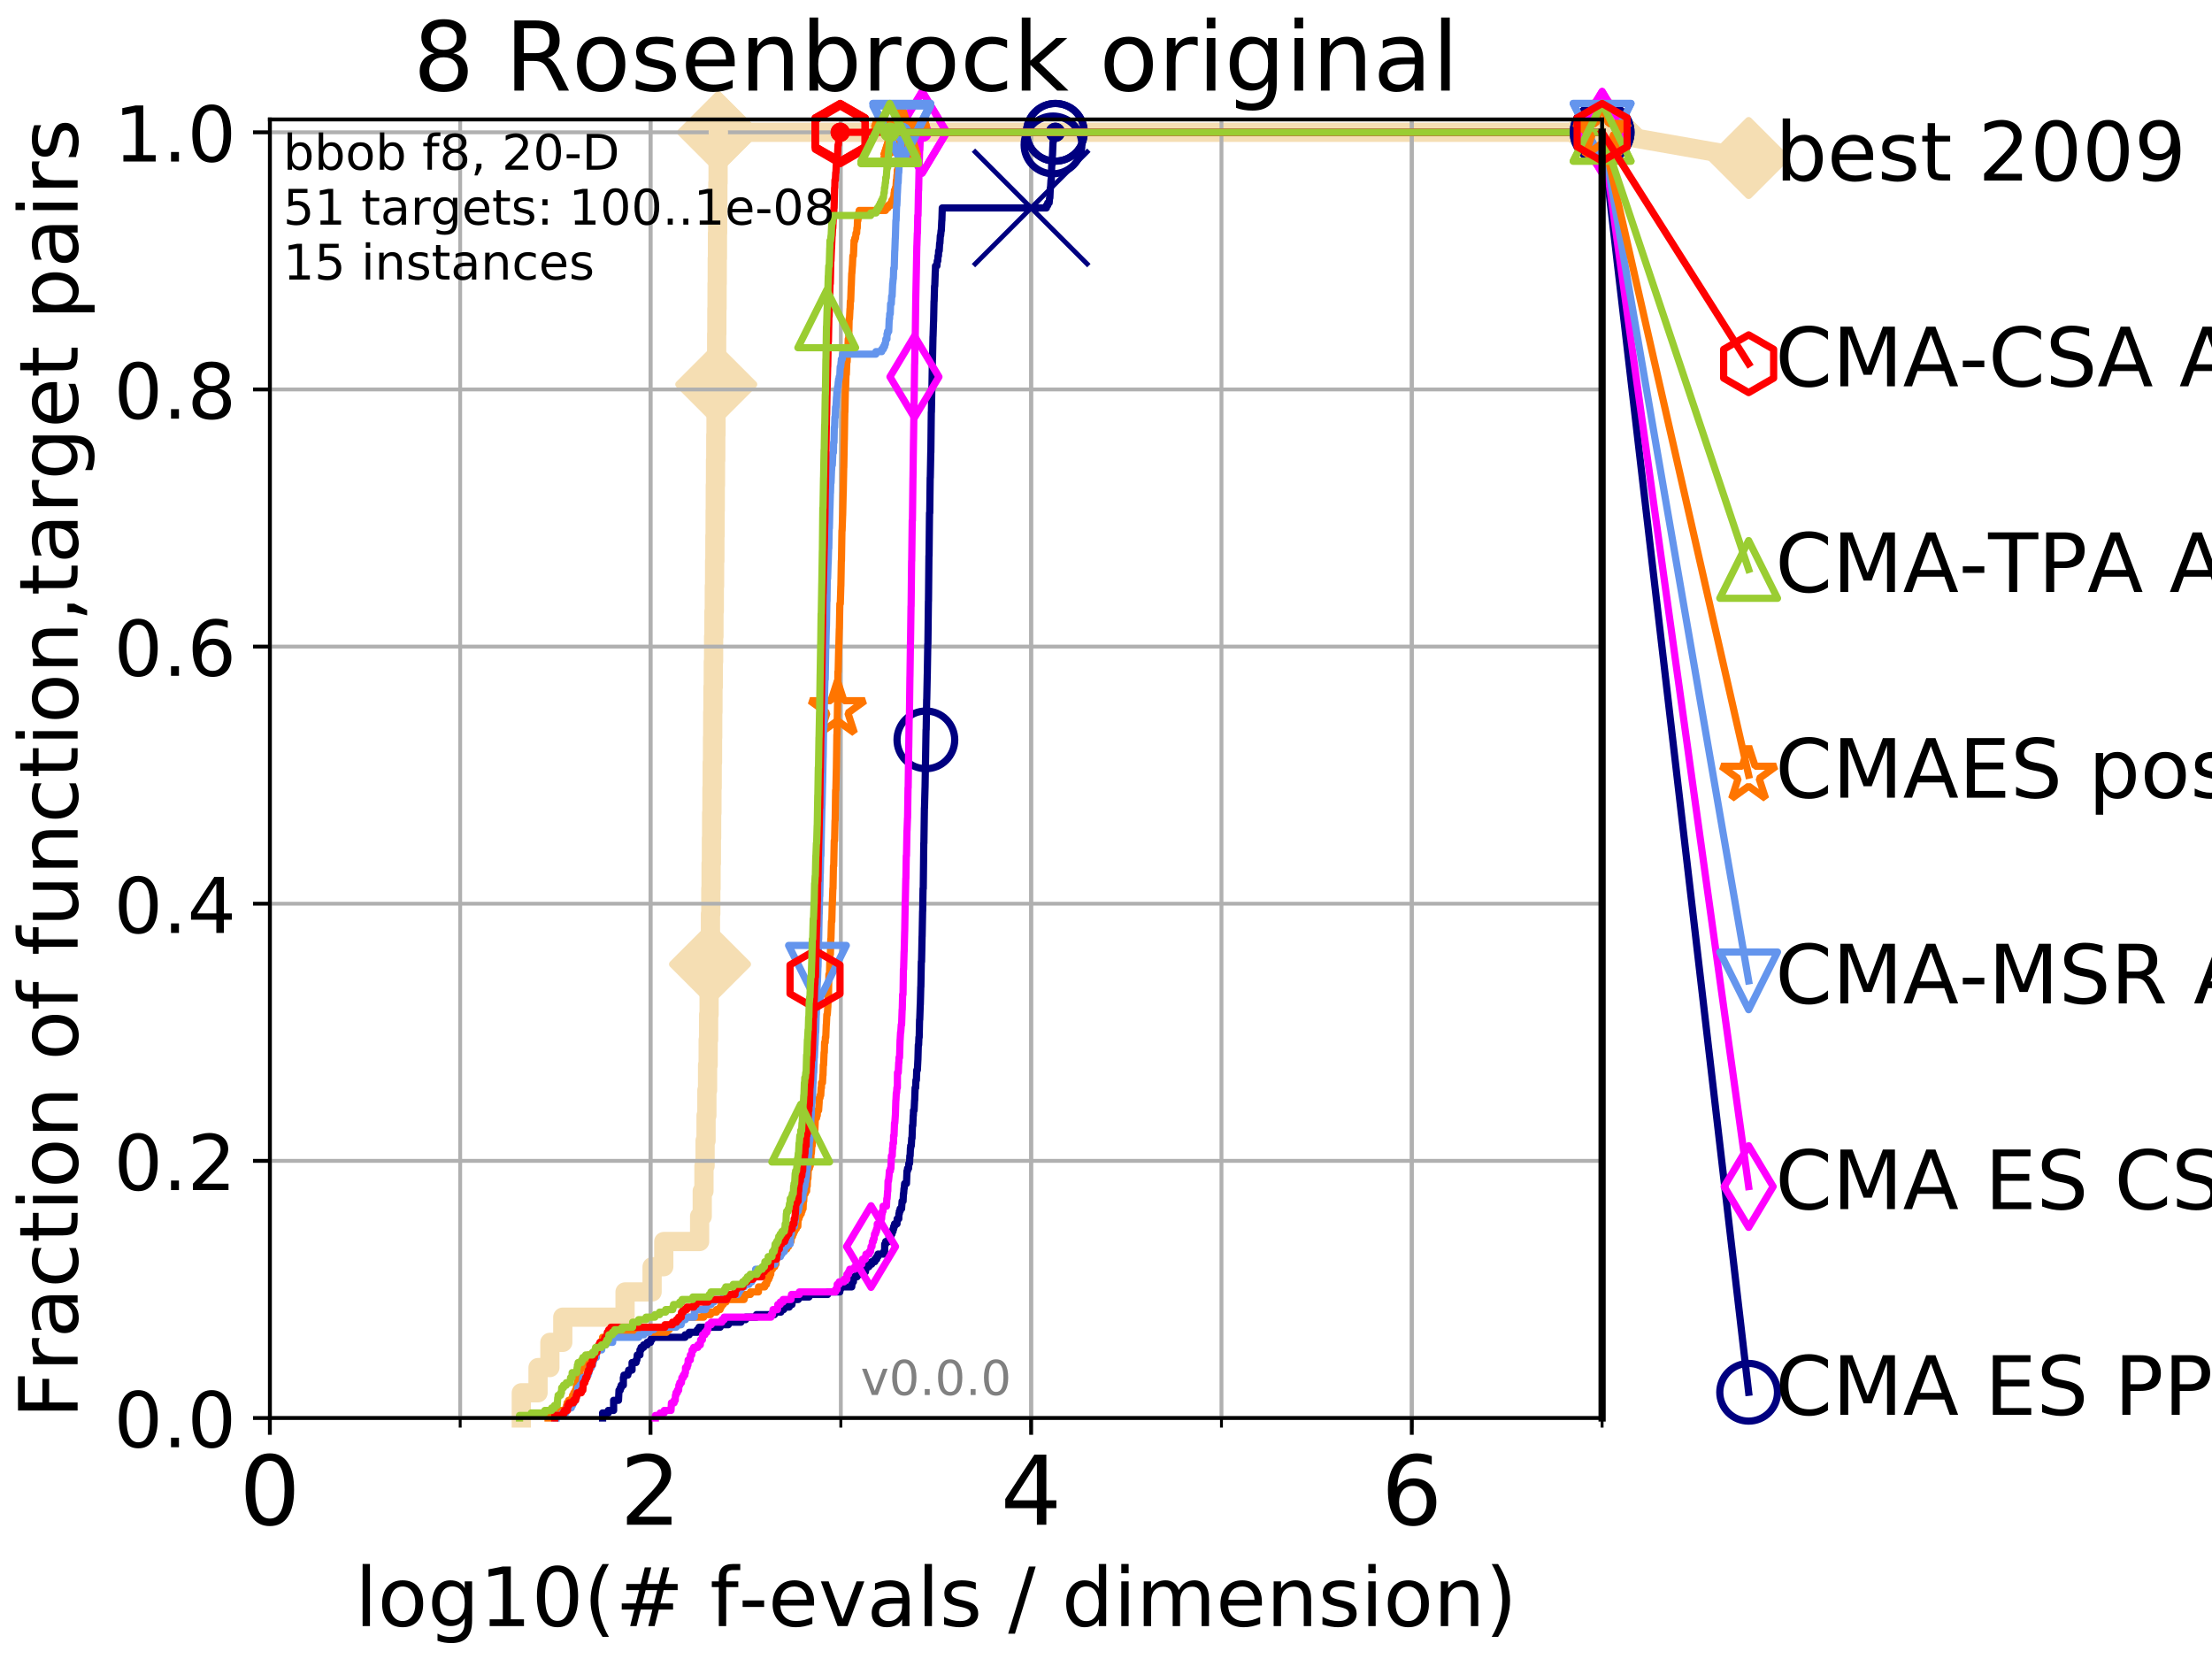 <?xml version="1.0" encoding="utf-8" standalone="no"?>
<!DOCTYPE svg PUBLIC "-//W3C//DTD SVG 1.1//EN"
  "http://www.w3.org/Graphics/SVG/1.1/DTD/svg11.dtd">
<!-- Created with matplotlib (http://matplotlib.org/) -->
<svg height="345pt" version="1.1" viewBox="0 0 460 345" width="460pt" xmlns="http://www.w3.org/2000/svg" xmlns:xlink="http://www.w3.org/1999/xlink">
 <defs>
  <style type="text/css">
*{stroke-linecap:butt;stroke-linejoin:round;}
  </style>
 </defs>
 <g id="figure_1">
  <g id="patch_1">
   <path d="M 0 345.6 
L 460.8 345.6 
L 460.8 0 
L 0 0 
z
" style="fill:#ffffff;"/>
  </g>
  <g id="axes_1">
   <g id="patch_2">
    <path d="M 56.12 294.88 
L 333.168 294.88 
L 333.168 24.84 
L 56.12 24.84 
z
" style="fill:#ffffff;"/>
   </g>
   <g id="line2d_1">
    <path d="M 108.41 294.88 
L 108.41 289.638 
L 111.889 289.638 
L 111.889 284.395 
L 114.351 284.395 
L 114.351 279.153 
L 117.034 279.153 
L 117.034 273.91 
L 129.984 273.91 
L 129.984 268.668 
L 135.609 268.668 
L 135.609 263.425 
L 138.034 263.425 
L 138.034 258.183 
L 145.489 258.183 
L 145.489 252.94 
L 146.036 252.94 
L 146.036 247.698 
L 146.39 247.698 
L 146.39 242.455 
L 146.627 242.455 
L 146.627 237.213 
L 146.83 237.213 
L 146.83 231.97 
L 147.001 231.97 
L 147.001 226.728 
L 147.143 226.728 
L 147.143 221.485 
L 147.268 221.485 
L 147.268 216.243 
L 147.362 216.243 
L 147.362 211 
L 147.459 211 
L 147.459 205.758 
L 147.561 205.758 
L 147.561 200.515 
L 147.653 200.515 
L 147.653 195.273 
L 147.741 195.273 
L 147.741 190.03 
L 147.815 190.03 
L 147.815 184.788 
L 147.873 184.788 
L 147.873 179.546 
L 147.939 179.546 
L 147.939 174.303 
L 147.988 174.303 
L 147.988 169.061 
L 148.054 169.061 
L 148.054 163.818 
L 148.107 163.818 
L 148.107 158.576 
L 148.172 158.576 
L 148.172 153.333 
L 148.213 153.333 
L 148.213 148.091 
L 148.265 148.091 
L 148.265 142.848 
L 148.334 142.848 
L 148.334 137.606 
L 148.398 137.606 
L 148.398 132.363 
L 148.47 132.363 
L 148.47 127.121 
L 148.545 127.121 
L 148.545 121.878 
L 148.605 121.878 
L 148.605 116.636 
L 148.668 116.636 
L 148.668 111.393 
L 148.715 111.393 
L 148.715 106.151 
L 148.747 106.151 
L 148.747 100.908 
L 148.794 100.908 
L 148.794 95.666 
L 148.852 95.666 
L 148.852 90.423 
L 148.899 90.423 
L 148.899 85.181 
L 148.95 85.181 
L 148.95 79.938 
L 148.988 79.938 
L 148.988 74.696 
L 149.035 74.696 
L 149.035 69.453 
L 149.073 69.453 
L 149.073 64.211 
L 149.116 64.211 
L 149.116 58.969 
L 149.154 58.969 
L 149.154 53.726 
L 149.2 53.726 
L 149.2 48.484 
L 149.238 48.484 
L 149.238 43.241 
L 149.284 43.241 
L 149.284 37.999 
L 149.33 37.999 
L 149.33 32.756 
L 149.367 32.756 
L 149.367 27.514 
L 333.168 27.514 
" style="fill:none;stroke:#f5deb3;stroke-linecap:square;stroke-width:4;"/>
   </g>
   <g id="line2d_2">
    <defs>
     <path d="M -0 7.778 
L 7.778 0 
L 0 -7.778 
L -7.778 -0 
z
" id="m092d90eb25" style="stroke:#f5deb3;stroke-linejoin:miter;stroke-width:1.5;"/>
    </defs>
    <g>
     <use style="fill:#f5deb3;stroke:#f5deb3;stroke-linejoin:miter;stroke-width:1.5;" x="147.653" xlink:href="#m092d90eb25" y="200.515"/>
     <use style="fill:#f5deb3;stroke:#f5deb3;stroke-linejoin:miter;stroke-width:1.5;" x="148.95" xlink:href="#m092d90eb25" y="79.938"/>
     <use style="fill:#f5deb3;stroke:#f5deb3;stroke-linejoin:miter;stroke-width:1.5;" x="149.367" xlink:href="#m092d90eb25" y="27.514"/>
     <use style="fill:#f5deb3;stroke:#f5deb3;stroke-linejoin:miter;stroke-width:1.5;" x="149.367" xlink:href="#m092d90eb25" y="27.514"/>
     <use style="fill:#f5deb3;stroke:#f5deb3;stroke-linejoin:miter;stroke-width:1.5;" x="333.168" xlink:href="#m092d90eb25" y="27.514"/>
    </g>
   </g>
   <g id="line2d_3">
    <path style="fill:none;stroke:#f5deb3;stroke-linecap:square;stroke-width:4;"/>
    <g/>
   </g>
   <g id="line2d_4">
    <path d="M 333.168 27.514 
L 363.643 32.861 
" style="fill:none;stroke:#f5deb3;stroke-linecap:square;stroke-width:4;"/>
    <g>
     <use style="fill:#f5deb3;stroke:#f5deb3;stroke-linejoin:miter;stroke-width:1.5;" x="333.168" xlink:href="#m092d90eb25" y="27.514"/>
     <use style="fill:#f5deb3;stroke:#f5deb3;stroke-linejoin:miter;stroke-width:1.5;" x="363.643" xlink:href="#m092d90eb25" y="32.861"/>
    </g>
   </g>
   <g id="matplotlib.axis_1">
    <g id="xtick_1">
     <g id="line2d_5">
      <path clip-path="url(#p7b61a8e71f)" d="M 56.12 294.88 
L 56.12 24.84 
" style="fill:none;stroke:#b0b0b0;stroke-linecap:square;stroke-width:0.8;"/>
     </g>
     <g id="line2d_6">
      <defs>
       <path d="M 0 0 
L 0 3.5 
" id="m904932c2b3" style="stroke:#000000;stroke-width:0.8;"/>
      </defs>
      <g>
       <use style="stroke:#000000;stroke-width:0.8;" x="56.12" xlink:href="#m904932c2b3" y="294.88"/>
      </g>
     </g>
     <g id="text_1">
      <!-- 0 -->
      <defs>
       <path d="M 31.781 66.406 
Q 24.172 66.406 20.328 58.906 
Q 16.5 51.422 16.5 36.375 
Q 16.5 21.391 20.328 13.891 
Q 24.172 6.391 31.781 6.391 
Q 39.453 6.391 43.281 13.891 
Q 47.125 21.391 47.125 36.375 
Q 47.125 51.422 43.281 58.906 
Q 39.453 66.406 31.781 66.406 
z
M 31.781 74.219 
Q 44.047 74.219 50.516 64.516 
Q 56.984 54.828 56.984 36.375 
Q 56.984 17.969 50.516 8.266 
Q 44.047 -1.422 31.781 -1.422 
Q 19.531 -1.422 13.062 8.266 
Q 6.594 17.969 6.594 36.375 
Q 6.594 54.828 13.062 64.516 
Q 19.531 74.219 31.781 74.219 
z
" id="DejaVuSans-30"/>
      </defs>
      <g transform="translate(49.758 317.077)scale(0.2 -0.2)">
       <use xlink:href="#DejaVuSans-30"/>
      </g>
     </g>
    </g>
    <g id="xtick_2">
     <g id="line2d_7">
      <path clip-path="url(#p7b61a8e71f)" d="M 135.277 294.88 
L 135.277 24.84 
" style="fill:none;stroke:#b0b0b0;stroke-linecap:square;stroke-width:0.8;"/>
     </g>
     <g id="line2d_8">
      <g>
       <use style="stroke:#000000;stroke-width:0.8;" x="135.277" xlink:href="#m904932c2b3" y="294.88"/>
      </g>
     </g>
     <g id="text_2">
      <!-- 2 -->
      <defs>
       <path d="M 19.188 8.297 
L 53.609 8.297 
L 53.609 0 
L 7.328 0 
L 7.328 8.297 
Q 12.938 14.109 22.625 23.891 
Q 32.328 33.688 34.812 36.531 
Q 39.547 41.844 41.422 45.531 
Q 43.312 49.219 43.312 52.781 
Q 43.312 58.594 39.234 62.25 
Q 35.156 65.922 28.609 65.922 
Q 23.969 65.922 18.812 64.312 
Q 13.672 62.703 7.812 59.422 
L 7.812 69.391 
Q 13.766 71.781 18.938 73 
Q 24.125 74.219 28.422 74.219 
Q 39.75 74.219 46.484 68.547 
Q 53.219 62.891 53.219 53.422 
Q 53.219 48.922 51.531 44.891 
Q 49.859 40.875 45.406 35.406 
Q 44.188 33.984 37.641 27.219 
Q 31.109 20.453 19.188 8.297 
z
" id="DejaVuSans-32"/>
      </defs>
      <g transform="translate(128.914 317.077)scale(0.2 -0.2)">
       <use xlink:href="#DejaVuSans-32"/>
      </g>
     </g>
    </g>
    <g id="xtick_3">
     <g id="line2d_9">
      <path clip-path="url(#p7b61a8e71f)" d="M 214.433 294.88 
L 214.433 24.84 
" style="fill:none;stroke:#b0b0b0;stroke-linecap:square;stroke-width:0.8;"/>
     </g>
     <g id="line2d_10">
      <g>
       <use style="stroke:#000000;stroke-width:0.8;" x="214.433" xlink:href="#m904932c2b3" y="294.88"/>
      </g>
     </g>
     <g id="text_3">
      <!-- 4 -->
      <defs>
       <path d="M 37.797 64.312 
L 12.891 25.391 
L 37.797 25.391 
z
M 35.203 72.906 
L 47.609 72.906 
L 47.609 25.391 
L 58.016 25.391 
L 58.016 17.188 
L 47.609 17.188 
L 47.609 0 
L 37.797 0 
L 37.797 17.188 
L 4.891 17.188 
L 4.891 26.703 
z
" id="DejaVuSans-34"/>
      </defs>
      <g transform="translate(208.071 317.077)scale(0.2 -0.2)">
       <use xlink:href="#DejaVuSans-34"/>
      </g>
     </g>
    </g>
    <g id="xtick_4">
     <g id="line2d_11">
      <path clip-path="url(#p7b61a8e71f)" d="M 293.59 294.88 
L 293.59 24.84 
" style="fill:none;stroke:#b0b0b0;stroke-linecap:square;stroke-width:0.8;"/>
     </g>
     <g id="line2d_12">
      <g>
       <use style="stroke:#000000;stroke-width:0.8;" x="293.59" xlink:href="#m904932c2b3" y="294.88"/>
      </g>
     </g>
     <g id="text_4">
      <!-- 6 -->
      <defs>
       <path d="M 33.016 40.375 
Q 26.375 40.375 22.484 35.828 
Q 18.609 31.297 18.609 23.391 
Q 18.609 15.531 22.484 10.953 
Q 26.375 6.391 33.016 6.391 
Q 39.656 6.391 43.531 10.953 
Q 47.406 15.531 47.406 23.391 
Q 47.406 31.297 43.531 35.828 
Q 39.656 40.375 33.016 40.375 
z
M 52.594 71.297 
L 52.594 62.312 
Q 48.875 64.062 45.094 64.984 
Q 41.312 65.922 37.594 65.922 
Q 27.828 65.922 22.672 59.328 
Q 17.531 52.734 16.797 39.406 
Q 19.672 43.656 24.016 45.922 
Q 28.375 48.188 33.594 48.188 
Q 44.578 48.188 50.953 41.516 
Q 57.328 34.859 57.328 23.391 
Q 57.328 12.156 50.688 5.359 
Q 44.047 -1.422 33.016 -1.422 
Q 20.359 -1.422 13.672 8.266 
Q 6.984 17.969 6.984 36.375 
Q 6.984 53.656 15.188 63.938 
Q 23.391 74.219 37.203 74.219 
Q 40.922 74.219 44.703 73.484 
Q 48.484 72.75 52.594 71.297 
z
" id="DejaVuSans-36"/>
      </defs>
      <g transform="translate(287.227 317.077)scale(0.2 -0.2)">
       <use xlink:href="#DejaVuSans-36"/>
      </g>
     </g>
    </g>
    <g id="xtick_5">
     <g id="line2d_13">
      <path clip-path="url(#p7b61a8e71f)" d="M 56.12 294.88 
L 56.12 24.84 
" style="fill:none;stroke:#b0b0b0;stroke-linecap:square;stroke-width:0.8;"/>
     </g>
     <g id="line2d_14">
      <defs>
       <path d="M 0 0 
L 0 2 
" id="mc245e9d052" style="stroke:#000000;stroke-width:0.6;"/>
      </defs>
      <g>
       <use style="stroke:#000000;stroke-width:0.6;" x="56.12" xlink:href="#mc245e9d052" y="294.88"/>
      </g>
     </g>
    </g>
    <g id="xtick_6">
     <g id="line2d_15">
      <path clip-path="url(#p7b61a8e71f)" d="M 95.698 294.88 
L 95.698 24.84 
" style="fill:none;stroke:#b0b0b0;stroke-linecap:square;stroke-width:0.8;"/>
     </g>
     <g id="line2d_16">
      <g>
       <use style="stroke:#000000;stroke-width:0.6;" x="95.698" xlink:href="#mc245e9d052" y="294.88"/>
      </g>
     </g>
    </g>
    <g id="xtick_7">
     <g id="line2d_17">
      <path clip-path="url(#p7b61a8e71f)" d="M 135.277 294.88 
L 135.277 24.84 
" style="fill:none;stroke:#b0b0b0;stroke-linecap:square;stroke-width:0.8;"/>
     </g>
     <g id="line2d_18">
      <g>
       <use style="stroke:#000000;stroke-width:0.6;" x="135.277" xlink:href="#mc245e9d052" y="294.88"/>
      </g>
     </g>
    </g>
    <g id="xtick_8">
     <g id="line2d_19">
      <path clip-path="url(#p7b61a8e71f)" d="M 174.855 294.88 
L 174.855 24.84 
" style="fill:none;stroke:#b0b0b0;stroke-linecap:square;stroke-width:0.8;"/>
     </g>
     <g id="line2d_20">
      <g>
       <use style="stroke:#000000;stroke-width:0.6;" x="174.855" xlink:href="#mc245e9d052" y="294.88"/>
      </g>
     </g>
    </g>
    <g id="xtick_9">
     <g id="line2d_21">
      <path clip-path="url(#p7b61a8e71f)" d="M 214.433 294.88 
L 214.433 24.84 
" style="fill:none;stroke:#b0b0b0;stroke-linecap:square;stroke-width:0.8;"/>
     </g>
     <g id="line2d_22">
      <g>
       <use style="stroke:#000000;stroke-width:0.6;" x="214.433" xlink:href="#mc245e9d052" y="294.88"/>
      </g>
     </g>
    </g>
    <g id="xtick_10">
     <g id="line2d_23">
      <path clip-path="url(#p7b61a8e71f)" d="M 254.011 294.88 
L 254.011 24.84 
" style="fill:none;stroke:#b0b0b0;stroke-linecap:square;stroke-width:0.8;"/>
     </g>
     <g id="line2d_24">
      <g>
       <use style="stroke:#000000;stroke-width:0.6;" x="254.011" xlink:href="#mc245e9d052" y="294.88"/>
      </g>
     </g>
    </g>
    <g id="xtick_11">
     <g id="line2d_25">
      <path clip-path="url(#p7b61a8e71f)" d="M 293.59 294.88 
L 293.59 24.84 
" style="fill:none;stroke:#b0b0b0;stroke-linecap:square;stroke-width:0.8;"/>
     </g>
     <g id="line2d_26">
      <g>
       <use style="stroke:#000000;stroke-width:0.6;" x="293.59" xlink:href="#mc245e9d052" y="294.88"/>
      </g>
     </g>
    </g>
    <g id="xtick_12">
     <g id="line2d_27">
      <path clip-path="url(#p7b61a8e71f)" d="M 333.168 294.88 
L 333.168 24.84 
" style="fill:none;stroke:#b0b0b0;stroke-linecap:square;stroke-width:0.8;"/>
     </g>
     <g id="line2d_28">
      <g>
       <use style="stroke:#000000;stroke-width:0.6;" x="333.168" xlink:href="#mc245e9d052" y="294.88"/>
      </g>
     </g>
    </g>
    <g id="text_5">
     <!-- log10(# f-evals / dimension) -->
     <defs>
      <path d="M 9.422 75.984 
L 18.406 75.984 
L 18.406 0 
L 9.422 0 
z
" id="DejaVuSans-6c"/>
      <path d="M 30.609 48.391 
Q 23.391 48.391 19.188 42.75 
Q 14.984 37.109 14.984 27.297 
Q 14.984 17.484 19.156 11.844 
Q 23.344 6.203 30.609 6.203 
Q 37.797 6.203 41.984 11.859 
Q 46.188 17.531 46.188 27.297 
Q 46.188 37.016 41.984 42.703 
Q 37.797 48.391 30.609 48.391 
z
M 30.609 56 
Q 42.328 56 49.016 48.375 
Q 55.719 40.766 55.719 27.297 
Q 55.719 13.875 49.016 6.219 
Q 42.328 -1.422 30.609 -1.422 
Q 18.844 -1.422 12.172 6.219 
Q 5.516 13.875 5.516 27.297 
Q 5.516 40.766 12.172 48.375 
Q 18.844 56 30.609 56 
z
" id="DejaVuSans-6f"/>
      <path d="M 45.406 27.984 
Q 45.406 37.75 41.375 43.109 
Q 37.359 48.484 30.078 48.484 
Q 22.859 48.484 18.828 43.109 
Q 14.797 37.75 14.797 27.984 
Q 14.797 18.266 18.828 12.891 
Q 22.859 7.516 30.078 7.516 
Q 37.359 7.516 41.375 12.891 
Q 45.406 18.266 45.406 27.984 
z
M 54.391 6.781 
Q 54.391 -7.172 48.188 -13.984 
Q 42 -20.797 29.203 -20.797 
Q 24.469 -20.797 20.266 -20.094 
Q 16.062 -19.391 12.109 -17.922 
L 12.109 -9.188 
Q 16.062 -11.328 19.922 -12.344 
Q 23.781 -13.375 27.781 -13.375 
Q 36.625 -13.375 41.016 -8.766 
Q 45.406 -4.156 45.406 5.172 
L 45.406 9.625 
Q 42.625 4.781 38.281 2.391 
Q 33.938 0 27.875 0 
Q 17.828 0 11.672 7.656 
Q 5.516 15.328 5.516 27.984 
Q 5.516 40.672 11.672 48.328 
Q 17.828 56 27.875 56 
Q 33.938 56 38.281 53.609 
Q 42.625 51.219 45.406 46.391 
L 45.406 54.688 
L 54.391 54.688 
z
" id="DejaVuSans-67"/>
      <path d="M 12.406 8.297 
L 28.516 8.297 
L 28.516 63.922 
L 10.984 60.406 
L 10.984 69.391 
L 28.422 72.906 
L 38.281 72.906 
L 38.281 8.297 
L 54.391 8.297 
L 54.391 0 
L 12.406 0 
z
" id="DejaVuSans-31"/>
      <path d="M 31 75.875 
Q 24.469 64.656 21.281 53.656 
Q 18.109 42.672 18.109 31.391 
Q 18.109 20.125 21.312 9.062 
Q 24.516 -2 31 -13.188 
L 23.188 -13.188 
Q 15.875 -1.703 12.234 9.375 
Q 8.594 20.453 8.594 31.391 
Q 8.594 42.281 12.203 53.312 
Q 15.828 64.359 23.188 75.875 
z
" id="DejaVuSans-28"/>
      <path d="M 51.125 44 
L 36.922 44 
L 32.812 27.688 
L 47.125 27.688 
z
M 43.797 71.781 
L 38.719 51.516 
L 52.984 51.516 
L 58.109 71.781 
L 65.922 71.781 
L 60.891 51.516 
L 76.125 51.516 
L 76.125 44 
L 58.984 44 
L 54.984 27.688 
L 70.516 27.688 
L 70.516 20.219 
L 53.078 20.219 
L 48 0 
L 40.188 0 
L 45.219 20.219 
L 30.906 20.219 
L 25.875 0 
L 18.016 0 
L 23.094 20.219 
L 7.719 20.219 
L 7.719 27.688 
L 24.906 27.688 
L 29 44 
L 13.281 44 
L 13.281 51.516 
L 30.906 51.516 
L 35.891 71.781 
z
" id="DejaVuSans-23"/>
      <path id="DejaVuSans-20"/>
      <path d="M 37.109 75.984 
L 37.109 68.5 
L 28.516 68.5 
Q 23.688 68.5 21.797 66.547 
Q 19.922 64.594 19.922 59.516 
L 19.922 54.688 
L 34.719 54.688 
L 34.719 47.703 
L 19.922 47.703 
L 19.922 0 
L 10.891 0 
L 10.891 47.703 
L 2.297 47.703 
L 2.297 54.688 
L 10.891 54.688 
L 10.891 58.5 
Q 10.891 67.625 15.141 71.797 
Q 19.391 75.984 28.609 75.984 
z
" id="DejaVuSans-66"/>
      <path d="M 4.891 31.391 
L 31.203 31.391 
L 31.203 23.391 
L 4.891 23.391 
z
" id="DejaVuSans-2d"/>
      <path d="M 56.203 29.594 
L 56.203 25.203 
L 14.891 25.203 
Q 15.484 15.922 20.484 11.062 
Q 25.484 6.203 34.422 6.203 
Q 39.594 6.203 44.453 7.469 
Q 49.312 8.734 54.109 11.281 
L 54.109 2.781 
Q 49.266 0.734 44.188 -0.344 
Q 39.109 -1.422 33.891 -1.422 
Q 20.797 -1.422 13.156 6.188 
Q 5.516 13.812 5.516 26.812 
Q 5.516 40.234 12.766 48.109 
Q 20.016 56 32.328 56 
Q 43.359 56 49.781 48.891 
Q 56.203 41.797 56.203 29.594 
z
M 47.219 32.234 
Q 47.125 39.594 43.094 43.984 
Q 39.062 48.391 32.422 48.391 
Q 24.906 48.391 20.391 44.141 
Q 15.875 39.891 15.188 32.172 
z
" id="DejaVuSans-65"/>
      <path d="M 2.984 54.688 
L 12.5 54.688 
L 29.594 8.797 
L 46.688 54.688 
L 56.203 54.688 
L 35.688 0 
L 23.484 0 
z
" id="DejaVuSans-76"/>
      <path d="M 34.281 27.484 
Q 23.391 27.484 19.188 25 
Q 14.984 22.516 14.984 16.5 
Q 14.984 11.719 18.141 8.906 
Q 21.297 6.109 26.703 6.109 
Q 34.188 6.109 38.703 11.406 
Q 43.219 16.703 43.219 25.484 
L 43.219 27.484 
z
M 52.203 31.203 
L 52.203 0 
L 43.219 0 
L 43.219 8.297 
Q 40.141 3.328 35.547 0.953 
Q 30.953 -1.422 24.312 -1.422 
Q 15.922 -1.422 10.953 3.297 
Q 6 8.016 6 15.922 
Q 6 25.141 12.172 29.828 
Q 18.359 34.516 30.609 34.516 
L 43.219 34.516 
L 43.219 35.406 
Q 43.219 41.609 39.141 45 
Q 35.062 48.391 27.688 48.391 
Q 23 48.391 18.547 47.266 
Q 14.109 46.141 10.016 43.891 
L 10.016 52.203 
Q 14.938 54.109 19.578 55.047 
Q 24.219 56 28.609 56 
Q 40.484 56 46.344 49.844 
Q 52.203 43.703 52.203 31.203 
z
" id="DejaVuSans-61"/>
      <path d="M 44.281 53.078 
L 44.281 44.578 
Q 40.484 46.531 36.375 47.5 
Q 32.281 48.484 27.875 48.484 
Q 21.188 48.484 17.844 46.438 
Q 14.5 44.391 14.5 40.281 
Q 14.5 37.156 16.891 35.375 
Q 19.281 33.594 26.516 31.984 
L 29.594 31.297 
Q 39.156 29.25 43.188 25.516 
Q 47.219 21.781 47.219 15.094 
Q 47.219 7.469 41.188 3.016 
Q 35.156 -1.422 24.609 -1.422 
Q 20.219 -1.422 15.453 -0.562 
Q 10.688 0.297 5.422 2 
L 5.422 11.281 
Q 10.406 8.688 15.234 7.391 
Q 20.062 6.109 24.812 6.109 
Q 31.156 6.109 34.562 8.281 
Q 37.984 10.453 37.984 14.406 
Q 37.984 18.062 35.516 20.016 
Q 33.062 21.969 24.703 23.781 
L 21.578 24.516 
Q 13.234 26.266 9.516 29.906 
Q 5.812 33.547 5.812 39.891 
Q 5.812 47.609 11.281 51.797 
Q 16.75 56 26.812 56 
Q 31.781 56 36.172 55.266 
Q 40.578 54.547 44.281 53.078 
z
" id="DejaVuSans-73"/>
      <path d="M 25.391 72.906 
L 33.688 72.906 
L 8.297 -9.281 
L 0 -9.281 
z
" id="DejaVuSans-2f"/>
      <path d="M 45.406 46.391 
L 45.406 75.984 
L 54.391 75.984 
L 54.391 0 
L 45.406 0 
L 45.406 8.203 
Q 42.578 3.328 38.25 0.953 
Q 33.938 -1.422 27.875 -1.422 
Q 17.969 -1.422 11.734 6.484 
Q 5.516 14.406 5.516 27.297 
Q 5.516 40.188 11.734 48.094 
Q 17.969 56 27.875 56 
Q 33.938 56 38.25 53.625 
Q 42.578 51.266 45.406 46.391 
z
M 14.797 27.297 
Q 14.797 17.391 18.875 11.75 
Q 22.953 6.109 30.078 6.109 
Q 37.203 6.109 41.297 11.75 
Q 45.406 17.391 45.406 27.297 
Q 45.406 37.203 41.297 42.844 
Q 37.203 48.484 30.078 48.484 
Q 22.953 48.484 18.875 42.844 
Q 14.797 37.203 14.797 27.297 
z
" id="DejaVuSans-64"/>
      <path d="M 9.422 54.688 
L 18.406 54.688 
L 18.406 0 
L 9.422 0 
z
M 9.422 75.984 
L 18.406 75.984 
L 18.406 64.594 
L 9.422 64.594 
z
" id="DejaVuSans-69"/>
      <path d="M 52 44.188 
Q 55.375 50.25 60.062 53.125 
Q 64.75 56 71.094 56 
Q 79.641 56 84.281 50.016 
Q 88.922 44.047 88.922 33.016 
L 88.922 0 
L 79.891 0 
L 79.891 32.719 
Q 79.891 40.578 77.094 44.375 
Q 74.312 48.188 68.609 48.188 
Q 61.625 48.188 57.562 43.547 
Q 53.516 38.922 53.516 30.906 
L 53.516 0 
L 44.484 0 
L 44.484 32.719 
Q 44.484 40.625 41.703 44.406 
Q 38.922 48.188 33.109 48.188 
Q 26.219 48.188 22.156 43.531 
Q 18.109 38.875 18.109 30.906 
L 18.109 0 
L 9.078 0 
L 9.078 54.688 
L 18.109 54.688 
L 18.109 46.188 
Q 21.188 51.219 25.484 53.609 
Q 29.781 56 35.688 56 
Q 41.656 56 45.828 52.969 
Q 50 49.953 52 44.188 
z
" id="DejaVuSans-6d"/>
      <path d="M 54.891 33.016 
L 54.891 0 
L 45.906 0 
L 45.906 32.719 
Q 45.906 40.484 42.875 44.328 
Q 39.844 48.188 33.797 48.188 
Q 26.516 48.188 22.312 43.547 
Q 18.109 38.922 18.109 30.906 
L 18.109 0 
L 9.078 0 
L 9.078 54.688 
L 18.109 54.688 
L 18.109 46.188 
Q 21.344 51.125 25.703 53.562 
Q 30.078 56 35.797 56 
Q 45.219 56 50.047 50.172 
Q 54.891 44.344 54.891 33.016 
z
" id="DejaVuSans-6e"/>
      <path d="M 8.016 75.875 
L 15.828 75.875 
Q 23.141 64.359 26.781 53.312 
Q 30.422 42.281 30.422 31.391 
Q 30.422 20.453 26.781 9.375 
Q 23.141 -1.703 15.828 -13.188 
L 8.016 -13.188 
Q 14.5 -2 17.703 9.062 
Q 20.906 20.125 20.906 31.391 
Q 20.906 42.672 17.703 53.656 
Q 14.5 64.656 8.016 75.875 
z
" id="DejaVuSans-29"/>
     </defs>
     <g transform="translate(73.803 338.154)scale(0.17 -0.17)">
      <use xlink:href="#DejaVuSans-6c"/>
      <use x="27.783" xlink:href="#DejaVuSans-6f"/>
      <use x="88.965" xlink:href="#DejaVuSans-67"/>
      <use x="152.441" xlink:href="#DejaVuSans-31"/>
      <use x="216.064" xlink:href="#DejaVuSans-30"/>
      <use x="279.688" xlink:href="#DejaVuSans-28"/>
      <use x="318.701" xlink:href="#DejaVuSans-23"/>
      <use x="402.49" xlink:href="#DejaVuSans-20"/>
      <use x="434.277" xlink:href="#DejaVuSans-66"/>
      <use x="469.404" xlink:href="#DejaVuSans-2d"/>
      <use x="505.488" xlink:href="#DejaVuSans-65"/>
      <use x="567.012" xlink:href="#DejaVuSans-76"/>
      <use x="626.191" xlink:href="#DejaVuSans-61"/>
      <use x="687.471" xlink:href="#DejaVuSans-6c"/>
      <use x="715.254" xlink:href="#DejaVuSans-73"/>
      <use x="767.354" xlink:href="#DejaVuSans-20"/>
      <use x="799.141" xlink:href="#DejaVuSans-2f"/>
      <use x="832.832" xlink:href="#DejaVuSans-20"/>
      <use x="864.619" xlink:href="#DejaVuSans-64"/>
      <use x="928.096" xlink:href="#DejaVuSans-69"/>
      <use x="955.879" xlink:href="#DejaVuSans-6d"/>
      <use x="1053.291" xlink:href="#DejaVuSans-65"/>
      <use x="1114.814" xlink:href="#DejaVuSans-6e"/>
      <use x="1178.193" xlink:href="#DejaVuSans-73"/>
      <use x="1230.293" xlink:href="#DejaVuSans-69"/>
      <use x="1258.076" xlink:href="#DejaVuSans-6f"/>
      <use x="1319.258" xlink:href="#DejaVuSans-6e"/>
      <use x="1382.637" xlink:href="#DejaVuSans-29"/>
     </g>
    </g>
   </g>
   <g id="matplotlib.axis_2">
    <g id="ytick_1">
     <g id="line2d_29">
      <path clip-path="url(#p7b61a8e71f)" d="M 56.12 294.88 
L 333.168 294.88 
" style="fill:none;stroke:#b0b0b0;stroke-linecap:square;stroke-width:0.8;"/>
     </g>
     <g id="line2d_30">
      <defs>
       <path d="M 0 0 
L -3.5 0 
" id="ma382fabaf3" style="stroke:#000000;stroke-width:0.8;"/>
      </defs>
      <g>
       <use style="stroke:#000000;stroke-width:0.8;" x="56.12" xlink:href="#ma382fabaf3" y="294.88"/>
      </g>
     </g>
     <g id="text_6">
      <!-- 0.0 -->
      <defs>
       <path d="M 10.688 12.406 
L 21 12.406 
L 21 0 
L 10.688 0 
z
" id="DejaVuSans-2e"/>
      </defs>
      <g transform="translate(23.675 300.959)scale(0.16 -0.16)">
       <use xlink:href="#DejaVuSans-30"/>
       <use x="63.623" xlink:href="#DejaVuSans-2e"/>
       <use x="95.41" xlink:href="#DejaVuSans-30"/>
      </g>
     </g>
    </g>
    <g id="ytick_2">
     <g id="line2d_31">
      <path clip-path="url(#p7b61a8e71f)" d="M 56.12 241.407 
L 333.168 241.407 
" style="fill:none;stroke:#b0b0b0;stroke-linecap:square;stroke-width:0.8;"/>
     </g>
     <g id="line2d_32">
      <g>
       <use style="stroke:#000000;stroke-width:0.8;" x="56.12" xlink:href="#ma382fabaf3" y="241.407"/>
      </g>
     </g>
     <g id="text_7">
      <!-- 0.2 -->
      <g transform="translate(23.675 247.485)scale(0.16 -0.16)">
       <use xlink:href="#DejaVuSans-30"/>
       <use x="63.623" xlink:href="#DejaVuSans-2e"/>
       <use x="95.41" xlink:href="#DejaVuSans-32"/>
      </g>
     </g>
    </g>
    <g id="ytick_3">
     <g id="line2d_33">
      <path clip-path="url(#p7b61a8e71f)" d="M 56.12 187.933 
L 333.168 187.933 
" style="fill:none;stroke:#b0b0b0;stroke-linecap:square;stroke-width:0.8;"/>
     </g>
     <g id="line2d_34">
      <g>
       <use style="stroke:#000000;stroke-width:0.8;" x="56.12" xlink:href="#ma382fabaf3" y="187.933"/>
      </g>
     </g>
     <g id="text_8">
      <!-- 0.4 -->
      <g transform="translate(23.675 194.012)scale(0.16 -0.16)">
       <use xlink:href="#DejaVuSans-30"/>
       <use x="63.623" xlink:href="#DejaVuSans-2e"/>
       <use x="95.41" xlink:href="#DejaVuSans-34"/>
      </g>
     </g>
    </g>
    <g id="ytick_4">
     <g id="line2d_35">
      <path clip-path="url(#p7b61a8e71f)" d="M 56.12 134.46 
L 333.168 134.46 
" style="fill:none;stroke:#b0b0b0;stroke-linecap:square;stroke-width:0.8;"/>
     </g>
     <g id="line2d_36">
      <g>
       <use style="stroke:#000000;stroke-width:0.8;" x="56.12" xlink:href="#ma382fabaf3" y="134.46"/>
      </g>
     </g>
     <g id="text_9">
      <!-- 0.6 -->
      <g transform="translate(23.675 140.539)scale(0.16 -0.16)">
       <use xlink:href="#DejaVuSans-30"/>
       <use x="63.623" xlink:href="#DejaVuSans-2e"/>
       <use x="95.41" xlink:href="#DejaVuSans-36"/>
      </g>
     </g>
    </g>
    <g id="ytick_5">
     <g id="line2d_37">
      <path clip-path="url(#p7b61a8e71f)" d="M 56.12 80.987 
L 333.168 80.987 
" style="fill:none;stroke:#b0b0b0;stroke-linecap:square;stroke-width:0.8;"/>
     </g>
     <g id="line2d_38">
      <g>
       <use style="stroke:#000000;stroke-width:0.8;" x="56.12" xlink:href="#ma382fabaf3" y="80.987"/>
      </g>
     </g>
     <g id="text_10">
      <!-- 0.8 -->
      <defs>
       <path d="M 31.781 34.625 
Q 24.75 34.625 20.719 30.859 
Q 16.703 27.094 16.703 20.516 
Q 16.703 13.922 20.719 10.156 
Q 24.75 6.391 31.781 6.391 
Q 38.812 6.391 42.859 10.172 
Q 46.922 13.969 46.922 20.516 
Q 46.922 27.094 42.891 30.859 
Q 38.875 34.625 31.781 34.625 
z
M 21.922 38.812 
Q 15.578 40.375 12.031 44.719 
Q 8.5 49.078 8.5 55.328 
Q 8.5 64.062 14.719 69.141 
Q 20.953 74.219 31.781 74.219 
Q 42.672 74.219 48.875 69.141 
Q 55.078 64.062 55.078 55.328 
Q 55.078 49.078 51.531 44.719 
Q 48 40.375 41.703 38.812 
Q 48.828 37.156 52.797 32.312 
Q 56.781 27.484 56.781 20.516 
Q 56.781 9.906 50.312 4.234 
Q 43.844 -1.422 31.781 -1.422 
Q 19.734 -1.422 13.25 4.234 
Q 6.781 9.906 6.781 20.516 
Q 6.781 27.484 10.781 32.312 
Q 14.797 37.156 21.922 38.812 
z
M 18.312 54.391 
Q 18.312 48.734 21.844 45.562 
Q 25.391 42.391 31.781 42.391 
Q 38.141 42.391 41.719 45.562 
Q 45.312 48.734 45.312 54.391 
Q 45.312 60.062 41.719 63.234 
Q 38.141 66.406 31.781 66.406 
Q 25.391 66.406 21.844 63.234 
Q 18.312 60.062 18.312 54.391 
z
" id="DejaVuSans-38"/>
      </defs>
      <g transform="translate(23.675 87.066)scale(0.16 -0.16)">
       <use xlink:href="#DejaVuSans-30"/>
       <use x="63.623" xlink:href="#DejaVuSans-2e"/>
       <use x="95.41" xlink:href="#DejaVuSans-38"/>
      </g>
     </g>
    </g>
    <g id="ytick_6">
     <g id="line2d_39">
      <path clip-path="url(#p7b61a8e71f)" d="M 56.12 27.514 
L 333.168 27.514 
" style="fill:none;stroke:#b0b0b0;stroke-linecap:square;stroke-width:0.8;"/>
     </g>
     <g id="line2d_40">
      <g>
       <use style="stroke:#000000;stroke-width:0.8;" x="56.12" xlink:href="#ma382fabaf3" y="27.514"/>
      </g>
     </g>
     <g id="text_11">
      <!-- 1.0 -->
      <g transform="translate(23.675 33.592)scale(0.16 -0.16)">
       <use xlink:href="#DejaVuSans-31"/>
       <use x="63.623" xlink:href="#DejaVuSans-2e"/>
       <use x="95.41" xlink:href="#DejaVuSans-30"/>
      </g>
     </g>
    </g>
    <g id="text_12">
     <!-- Fraction of function,target pairs -->
     <defs>
      <path d="M 9.812 72.906 
L 51.703 72.906 
L 51.703 64.594 
L 19.672 64.594 
L 19.672 43.109 
L 48.578 43.109 
L 48.578 34.812 
L 19.672 34.812 
L 19.672 0 
L 9.812 0 
z
" id="DejaVuSans-46"/>
      <path d="M 41.109 46.297 
Q 39.594 47.172 37.812 47.578 
Q 36.031 48 33.891 48 
Q 26.266 48 22.188 43.047 
Q 18.109 38.094 18.109 28.812 
L 18.109 0 
L 9.078 0 
L 9.078 54.688 
L 18.109 54.688 
L 18.109 46.188 
Q 20.953 51.172 25.484 53.578 
Q 30.031 56 36.531 56 
Q 37.453 56 38.578 55.875 
Q 39.703 55.766 41.062 55.516 
z
" id="DejaVuSans-72"/>
      <path d="M 48.781 52.594 
L 48.781 44.188 
Q 44.969 46.297 41.141 47.344 
Q 37.312 48.391 33.406 48.391 
Q 24.656 48.391 19.812 42.844 
Q 14.984 37.312 14.984 27.297 
Q 14.984 17.281 19.812 11.734 
Q 24.656 6.203 33.406 6.203 
Q 37.312 6.203 41.141 7.25 
Q 44.969 8.297 48.781 10.406 
L 48.781 2.094 
Q 45.016 0.344 40.984 -0.531 
Q 36.969 -1.422 32.422 -1.422 
Q 20.062 -1.422 12.781 6.344 
Q 5.516 14.109 5.516 27.297 
Q 5.516 40.672 12.859 48.328 
Q 20.219 56 33.016 56 
Q 37.156 56 41.109 55.141 
Q 45.062 54.297 48.781 52.594 
z
" id="DejaVuSans-63"/>
      <path d="M 18.312 70.219 
L 18.312 54.688 
L 36.812 54.688 
L 36.812 47.703 
L 18.312 47.703 
L 18.312 18.016 
Q 18.312 11.328 20.141 9.422 
Q 21.969 7.516 27.594 7.516 
L 36.812 7.516 
L 36.812 0 
L 27.594 0 
Q 17.188 0 13.234 3.875 
Q 9.281 7.766 9.281 18.016 
L 9.281 47.703 
L 2.688 47.703 
L 2.688 54.688 
L 9.281 54.688 
L 9.281 70.219 
z
" id="DejaVuSans-74"/>
      <path d="M 8.5 21.578 
L 8.5 54.688 
L 17.484 54.688 
L 17.484 21.922 
Q 17.484 14.156 20.5 10.266 
Q 23.531 6.391 29.594 6.391 
Q 36.859 6.391 41.078 11.031 
Q 45.312 15.672 45.312 23.688 
L 45.312 54.688 
L 54.297 54.688 
L 54.297 0 
L 45.312 0 
L 45.312 8.406 
Q 42.047 3.422 37.719 1 
Q 33.406 -1.422 27.688 -1.422 
Q 18.266 -1.422 13.375 4.438 
Q 8.5 10.297 8.5 21.578 
z
M 31.109 56 
z
" id="DejaVuSans-75"/>
      <path d="M 11.719 12.406 
L 22.016 12.406 
L 22.016 4 
L 14.016 -11.625 
L 7.719 -11.625 
L 11.719 4 
z
" id="DejaVuSans-2c"/>
      <path d="M 18.109 8.203 
L 18.109 -20.797 
L 9.078 -20.797 
L 9.078 54.688 
L 18.109 54.688 
L 18.109 46.391 
Q 20.953 51.266 25.266 53.625 
Q 29.594 56 35.594 56 
Q 45.562 56 51.781 48.094 
Q 58.016 40.188 58.016 27.297 
Q 58.016 14.406 51.781 6.484 
Q 45.562 -1.422 35.594 -1.422 
Q 29.594 -1.422 25.266 0.953 
Q 20.953 3.328 18.109 8.203 
z
M 48.688 27.297 
Q 48.688 37.203 44.609 42.844 
Q 40.531 48.484 33.406 48.484 
Q 26.266 48.484 22.188 42.844 
Q 18.109 37.203 18.109 27.297 
Q 18.109 17.391 22.188 11.75 
Q 26.266 6.109 33.406 6.109 
Q 40.531 6.109 44.609 11.75 
Q 48.688 17.391 48.688 27.297 
z
" id="DejaVuSans-70"/>
     </defs>
     <g transform="translate(16.14 294.999)rotate(-90)scale(0.17 -0.17)">
      <use xlink:href="#DejaVuSans-46"/>
      <use x="57.41" xlink:href="#DejaVuSans-72"/>
      <use x="98.523" xlink:href="#DejaVuSans-61"/>
      <use x="159.803" xlink:href="#DejaVuSans-63"/>
      <use x="214.783" xlink:href="#DejaVuSans-74"/>
      <use x="253.992" xlink:href="#DejaVuSans-69"/>
      <use x="281.775" xlink:href="#DejaVuSans-6f"/>
      <use x="342.957" xlink:href="#DejaVuSans-6e"/>
      <use x="406.336" xlink:href="#DejaVuSans-20"/>
      <use x="438.123" xlink:href="#DejaVuSans-6f"/>
      <use x="499.305" xlink:href="#DejaVuSans-66"/>
      <use x="534.51" xlink:href="#DejaVuSans-20"/>
      <use x="566.297" xlink:href="#DejaVuSans-66"/>
      <use x="601.502" xlink:href="#DejaVuSans-75"/>
      <use x="664.881" xlink:href="#DejaVuSans-6e"/>
      <use x="728.26" xlink:href="#DejaVuSans-63"/>
      <use x="783.24" xlink:href="#DejaVuSans-74"/>
      <use x="822.449" xlink:href="#DejaVuSans-69"/>
      <use x="850.232" xlink:href="#DejaVuSans-6f"/>
      <use x="911.414" xlink:href="#DejaVuSans-6e"/>
      <use x="974.793" xlink:href="#DejaVuSans-2c"/>
      <use x="1006.58" xlink:href="#DejaVuSans-74"/>
      <use x="1045.789" xlink:href="#DejaVuSans-61"/>
      <use x="1107.068" xlink:href="#DejaVuSans-72"/>
      <use x="1148.166" xlink:href="#DejaVuSans-67"/>
      <use x="1211.643" xlink:href="#DejaVuSans-65"/>
      <use x="1273.166" xlink:href="#DejaVuSans-74"/>
      <use x="1312.375" xlink:href="#DejaVuSans-20"/>
      <use x="1344.162" xlink:href="#DejaVuSans-70"/>
      <use x="1407.639" xlink:href="#DejaVuSans-61"/>
      <use x="1468.918" xlink:href="#DejaVuSans-69"/>
      <use x="1496.701" xlink:href="#DejaVuSans-72"/>
      <use x="1537.814" xlink:href="#DejaVuSans-73"/>
     </g>
    </g>
   </g>
   <g id="line2d_41">
    <defs>
     <path d="M 0 1.5 
C 0.398 1.5 0.779 1.342 1.061 1.061 
C 1.342 0.779 1.5 0.398 1.5 0 
C 1.5 -0.398 1.342 -0.779 1.061 -1.061 
C 0.779 -1.342 0.398 -1.5 0 -1.5 
C -0.398 -1.5 -0.779 -1.342 -1.061 -1.061 
C -1.342 -0.779 -1.5 -0.398 -1.5 0 
C -1.5 0.398 -1.342 0.779 -1.061 1.061 
C -0.779 1.342 -0.398 1.5 0 1.5 
z
" id="m015fc47925" style="stroke:#f5deb3;"/>
    </defs>
    <g>
     <use style="fill:#f5deb3;stroke:#f5deb3;" x="149.367" xlink:href="#m015fc47925" y="27.514"/>
     <use style="fill:#f5deb3;stroke:#f5deb3;" x="149.367" xlink:href="#m015fc47925" y="27.514"/>
    </g>
   </g>
   <g id="line2d_42">
    <defs>
     <path d="M 0 1.5 
C 0.398 1.5 0.779 1.342 1.061 1.061 
C 1.342 0.779 1.5 0.398 1.5 0 
C 1.5 -0.398 1.342 -0.779 1.061 -1.061 
C 0.779 -1.342 0.398 -1.5 0 -1.5 
C -0.398 -1.5 -0.779 -1.342 -1.061 -1.061 
C -1.342 -0.779 -1.5 -0.398 -1.5 0 
C -1.5 0.398 -1.342 0.779 -1.061 1.061 
C -0.779 1.342 -0.398 1.5 0 1.5 
z
" id="m59de268b37" style="stroke:#000080;"/>
    </defs>
    <g>
     <use style="fill:#000080;stroke:#000080;" x="219.474" xlink:href="#m59de268b37" y="27.514"/>
     <use style="fill:#000080;stroke:#000080;" x="219.474" xlink:href="#m59de268b37" y="27.514"/>
    </g>
   </g>
   <g id="line2d_43">
    <path d="M 125.31 294.88 
L 125.31 293.832 
L 126.496 293.832 
L 126.496 293.307 
L 127.606 293.307 
L 127.606 291.21 
L 128.622 291.21 
L 128.723 289.113 
L 128.985 289.113 
L 128.985 288.589 
L 129.183 288.589 
L 129.183 288.065 
L 129.63 288.065 
L 129.63 286.492 
L 129.749 286.492 
L 129.749 285.968 
L 130.559 285.968 
L 130.559 285.444 
L 130.739 285.444 
L 130.739 284.919 
L 131.441 284.919 
L 131.441 283.347 
L 132.28 283.347 
L 132.28 282.822 
L 132.443 282.822 
L 132.523 281.774 
L 133.079 281.774 
L 133.079 280.725 
L 133.312 280.725 
L 133.312 280.201 
L 133.843 280.201 
L 133.843 279.677 
L 134.575 279.677 
L 134.575 279.153 
L 135.277 279.153 
L 135.277 278.628 
L 135.558 278.628 
L 135.558 278.104 
L 142.468 278.104 
L 142.468 277.58 
L 143.318 277.58 
L 143.318 277.056 
L 144.994 277.056 
L 144.994 276.531 
L 145.38 276.531 
L 145.38 276.007 
L 149.764 276.007 
L 149.764 275.483 
L 151.461 275.483 
L 151.461 274.959 
L 154.086 274.959 
L 154.086 274.434 
L 155.053 274.434 
L 155.053 273.91 
L 157.313 273.91 
L 157.313 273.386 
L 161.055 273.386 
L 161.055 272.862 
L 162.383 272.862 
L 162.383 272.337 
L 162.975 272.337 
L 162.975 271.813 
L 164.129 271.813 
L 164.129 271.289 
L 164.697 271.289 
L 164.765 270.24 
L 166.014 270.24 
L 166.014 269.716 
L 168.238 269.716 
L 168.238 269.192 
L 172.126 269.192 
L 172.126 268.668 
L 174.642 268.668 
L 174.642 268.143 
L 174.796 268.143 
L 174.796 267.619 
L 177.121 267.619 
L 177.231 266.571 
L 177.47 266.571 
L 177.529 265.522 
L 178.219 265.522 
L 178.219 264.998 
L 179.056 264.998 
L 179.056 264.474 
L 179.989 264.474 
L 179.989 263.949 
L 180.105 263.949 
L 180.105 263.425 
L 180.689 263.425 
L 180.689 262.901 
L 181.275 262.901 
L 181.275 262.377 
L 181.932 262.377 
L 181.932 261.852 
L 182.324 261.852 
L 182.324 261.328 
L 182.59 261.328 
L 182.59 260.804 
L 183.781 260.804 
L 183.781 260.28 
L 183.959 260.28 
L 183.981 258.707 
L 184.187 258.707 
L 184.187 258.183 
L 184.871 258.183 
L 184.882 257.134 
L 185.262 257.134 
L 185.262 256.61 
L 185.494 256.61 
L 185.494 256.086 
L 185.706 256.086 
L 185.706 255.561 
L 185.853 255.561 
L 185.853 255.037 
L 186.032 255.037 
L 186.032 254.513 
L 186.541 254.513 
L 186.568 253.464 
L 186.906 253.464 
L 186.928 252.416 
L 187.02 252.416 
L 187.02 251.892 
L 187.187 251.892 
L 187.187 251.367 
L 187.487 251.367 
L 187.595 249.795 
L 187.801 249.795 
L 187.871 248.222 
L 187.919 248.222 
L 187.995 247.173 
L 188.031 247.173 
L 188.127 246.125 
L 188.506 246.125 
L 188.616 243.504 
L 188.727 243.504 
L 188.727 242.979 
L 188.943 242.979 
L 188.995 241.931 
L 189.149 241.931 
L 189.204 240.358 
L 189.266 240.358 
L 189.328 238.785 
L 189.382 238.785 
L 189.382 238.261 
L 189.513 238.261 
L 189.591 236.689 
L 189.663 236.689 
L 189.749 234.067 
L 189.824 234.067 
L 189.906 231.97 
L 189.936 231.97 
L 189.966 230.922 
L 190.096 230.922 
L 190.193 228.825 
L 190.216 228.825 
L 190.304 226.204 
L 190.42 226.204 
L 190.471 224.631 
L 190.571 224.631 
L 190.645 222.534 
L 190.771 222.534 
L 190.877 220.437 
L 190.883 220.437 
L 190.972 217.291 
L 191.036 217.291 
L 191.095 215.719 
L 191.151 215.719 
L 191.231 212.049 
L 191.266 212.049 
L 191.372 208.903 
L 191.387 208.903 
L 191.479 205.234 
L 191.499 205.234 
L 191.595 199.991 
L 191.644 199.991 
L 191.75 194.749 
L 191.763 194.749 
L 191.862 189.506 
L 191.876 189.506 
L 191.953 184.788 
L 191.997 184.788 
L 192.105 175.352 
L 192.13 175.352 
L 192.238 168.012 
L 192.255 168.012 
L 192.365 163.818 
L 192.369 163.818 
L 192.479 157.527 
L 192.48 157.527 
L 192.579 151.76 
L 192.602 151.76 
L 192.708 145.469 
L 192.724 145.469 
L 192.833 140.227 
L 192.837 140.227 
L 192.941 133.936 
L 192.965 133.936 
L 193.07 125.024 
L 193.085 125.024 
L 193.179 115.587 
L 193.202 115.587 
L 193.298 106.675 
L 193.346 106.675 
L 193.438 99.336 
L 193.461 99.336 
L 193.561 94.093 
L 193.577 94.093 
L 193.67 85.705 
L 193.693 85.705 
L 193.784 80.463 
L 193.807 80.463 
L 193.898 74.696 
L 193.921 74.696 
L 194.023 69.978 
L 194.034 69.978 
L 194.135 66.832 
L 194.146 66.832 
L 194.235 62.638 
L 194.258 62.638 
L 194.346 59.493 
L 194.391 59.493 
L 194.501 56.347 
L 194.522 56.347 
L 194.544 55.299 
L 194.834 55.299 
L 194.91 54.25 
L 195.017 54.25 
L 195.069 53.202 
L 195.158 53.202 
L 195.194 52.153 
L 195.316 52.153 
L 195.401 50.581 
L 195.46 50.581 
L 195.545 49.008 
L 195.61 49.008 
L 195.707 47.959 
L 195.75 47.959 
L 195.849 45.862 
L 195.87 45.862 
L 195.95 43.241 
L 217.609 43.241 
L 217.609 42.717 
L 217.88 42.717 
L 217.88 42.193 
L 218.176 42.193 
L 218.27 41.144 
L 218.325 41.144 
L 218.422 39.047 
L 218.464 39.047 
L 218.561 37.474 
L 218.615 37.474 
L 218.714 34.329 
L 218.758 34.329 
L 218.86 32.232 
L 218.874 32.232 
L 218.98 29.611 
L 219.017 29.611 
L 219.067 28.038 
L 219.474 28.038 
L 219.474 27.514 
L 333.168 27.514 
L 333.168 27.514 
" style="fill:none;stroke:#000080;stroke-linecap:square;stroke-width:1.5;"/>
   </g>
   <g id="line2d_44">
    <defs>
     <path d="M 0 6 
C 1.591 6 3.117 5.368 4.243 4.243 
C 5.368 3.117 6 1.591 6 0 
C 6 -1.591 5.368 -3.117 4.243 -4.243 
C 3.117 -5.368 1.591 -6 0 -6 
C -1.591 -6 -3.117 -5.368 -4.243 -4.243 
C -5.368 -3.117 -6 -1.591 -6 0 
C -6 1.591 -5.368 3.117 -4.243 4.243 
C -3.117 5.368 -1.591 6 0 6 
z
" id="me4790aeccd" style="stroke:#000080;stroke-width:1.5;"/>
    </defs>
    <g>
     <use style="fill:none;stroke:#000080;stroke-width:1.5;" x="192.542" xlink:href="#me4790aeccd" y="153.857"/>
     <use style="fill:none;stroke:#000080;stroke-width:1.5;" x="218.98" xlink:href="#me4790aeccd" y="30.135"/>
     <use style="fill:none;stroke:#000080;stroke-width:1.5;" x="219.474" xlink:href="#me4790aeccd" y="27.514"/>
     <use style="fill:none;stroke:#000080;stroke-width:1.5;" x="219.474" xlink:href="#me4790aeccd" y="27.514"/>
     <use style="fill:none;stroke:#000080;stroke-width:1.5;" x="333.168" xlink:href="#me4790aeccd" y="27.514"/>
    </g>
   </g>
   <g id="line2d_45">
    <path style="fill:none;stroke:#000080;stroke-linecap:square;stroke-width:1.5;"/>
    <g/>
   </g>
   <g id="line2d_46">
    <path clip-path="url(#p7b61a8e71f)" d="M 214.433 43.241 
" style="fill:none;stroke:#000080;stroke-linecap:square;stroke-width:1.5;"/>
    <defs>
     <path d="M -12 12 
L 12 -12 
M -12 -12 
L 12 12 
" id="m7f527f5e81" style="stroke:#000080;"/>
    </defs>
    <g clip-path="url(#p7b61a8e71f)">
     <use style="fill:#000080;stroke:#000080;" x="214.433" xlink:href="#m7f527f5e81" y="43.241"/>
    </g>
   </g>
   <g id="line2d_47">
    <defs>
     <path d="M 0 1.5 
C 0.398 1.5 0.779 1.342 1.061 1.061 
C 1.342 0.779 1.5 0.398 1.5 0 
C 1.5 -0.398 1.342 -0.779 1.061 -1.061 
C 0.779 -1.342 0.398 -1.5 0 -1.5 
C -0.398 -1.5 -0.779 -1.342 -1.061 -1.061 
C -1.342 -0.779 -1.5 -0.398 -1.5 0 
C -1.5 0.398 -1.342 0.779 -1.061 1.061 
C -0.779 1.342 -0.398 1.5 0 1.5 
z
" id="m63b5ffaccc" style="stroke:#ff00ff;"/>
    </defs>
    <g>
     <use style="fill:#ff00ff;stroke:#ff00ff;" x="191.776" xlink:href="#m63b5ffaccc" y="27.514"/>
     <use style="fill:#ff00ff;stroke:#ff00ff;" x="191.776" xlink:href="#m63b5ffaccc" y="27.514"/>
    </g>
   </g>
   <g id="line2d_48">
    <path d="M 136.278 294.88 
L 136.278 294.356 
L 137.286 294.356 
L 137.286 293.832 
L 138.129 293.832 
L 138.129 293.307 
L 139.54 293.307 
L 139.627 291.735 
L 140.185 291.735 
L 140.185 291.21 
L 140.422 291.21 
L 140.46 290.162 
L 140.574 290.162 
L 140.574 289.638 
L 140.856 289.638 
L 140.856 289.113 
L 141.127 289.113 
L 141.176 288.065 
L 141.358 288.065 
L 141.358 287.541 
L 141.705 287.541 
L 141.799 286.492 
L 142.096 286.492 
L 142.096 285.968 
L 142.423 285.968 
L 142.423 285.444 
L 142.547 285.444 
L 142.553 284.395 
L 142.904 284.395 
L 142.904 283.871 
L 143.063 283.871 
L 143.106 282.822 
L 143.553 282.822 
L 143.569 281.774 
L 143.842 281.774 
L 143.926 280.725 
L 144.25 280.725 
L 144.25 280.201 
L 145.125 280.201 
L 145.125 279.677 
L 145.636 279.677 
L 145.701 278.628 
L 146.068 278.628 
L 146.1 277.58 
L 146.583 277.58 
L 146.583 277.056 
L 147.001 277.056 
L 147.001 276.531 
L 147.199 276.531 
L 147.264 275.483 
L 147.91 275.483 
L 147.91 274.959 
L 150.134 274.959 
L 150.134 274.434 
L 150.595 274.434 
L 150.595 273.91 
L 160.35 273.91 
L 160.35 273.386 
L 160.639 273.386 
L 160.639 272.862 
L 160.751 272.862 
L 160.751 272.337 
L 161.684 272.337 
L 161.741 271.289 
L 162.262 271.289 
L 162.262 270.765 
L 162.844 270.765 
L 162.844 270.24 
L 164.491 270.24 
L 164.598 269.192 
L 166.223 269.192 
L 166.223 268.668 
L 173.754 268.668 
L 173.754 268.143 
L 174.087 268.143 
L 174.098 267.095 
L 174.513 267.095 
L 174.513 266.571 
L 175.528 266.571 
L 175.528 266.046 
L 176.117 266.046 
L 176.119 264.998 
L 176.467 264.998 
L 176.467 264.474 
L 176.708 264.474 
L 176.708 263.949 
L 177.738 263.949 
L 177.738 263.425 
L 178.539 263.425 
L 178.539 262.901 
L 179.232 262.901 
L 179.232 262.377 
L 179.351 262.377 
L 179.351 261.852 
L 179.942 261.852 
L 179.942 261.328 
L 180.081 261.328 
L 180.081 260.804 
L 180.761 260.804 
L 180.761 260.28 
L 181.036 260.28 
L 181.14 259.231 
L 181.335 259.231 
L 181.42 258.183 
L 181.618 258.183 
L 181.618 257.658 
L 181.777 257.658 
L 181.857 256.61 
L 182.075 256.61 
L 182.075 256.086 
L 182.27 256.086 
L 182.27 255.561 
L 182.42 255.561 
L 182.433 254.513 
L 183.116 254.513 
L 183.121 253.464 
L 183.335 253.464 
L 183.394 252.416 
L 183.464 252.416 
L 183.464 251.892 
L 183.626 251.892 
L 183.635 250.843 
L 184.351 250.843 
L 184.418 249.27 
L 184.479 249.27 
L 184.585 247.698 
L 184.622 247.698 
L 184.671 245.601 
L 184.768 245.601 
L 184.879 244.552 
L 184.884 244.552 
L 184.948 243.504 
L 185.158 243.504 
L 185.158 242.979 
L 185.273 242.979 
L 185.375 240.358 
L 185.549 240.358 
L 185.604 238.785 
L 185.673 238.785 
L 185.699 237.737 
L 185.808 237.737 
L 185.825 236.164 
L 185.925 236.164 
L 186.018 233.543 
L 186.083 233.543 
L 186.189 231.97 
L 186.199 231.97 
L 186.296 228.825 
L 186.318 228.825 
L 186.392 227.252 
L 186.448 227.252 
L 186.517 226.204 
L 186.612 226.204 
L 186.632 223.058 
L 186.801 223.058 
L 186.89 220.961 
L 186.93 220.961 
L 186.959 219.913 
L 187.069 219.913 
L 187.175 216.243 
L 187.189 216.243 
L 187.276 214.67 
L 187.318 214.67 
L 187.421 213.097 
L 187.495 213.097 
L 187.604 209.952 
L 187.631 209.952 
L 187.707 206.806 
L 187.789 206.806 
L 187.869 201.564 
L 187.909 201.564 
L 188.013 197.894 
L 188.027 197.894 
L 188.133 193.7 
L 188.14 193.7 
L 188.248 187.409 
L 188.264 187.409 
L 188.366 182.691 
L 188.389 182.691 
L 188.464 177.973 
L 188.51 177.973 
L 188.61 172.73 
L 188.624 172.73 
L 188.722 170.109 
L 188.737 170.109 
L 188.829 163.818 
L 188.859 163.818 
L 188.97 155.43 
L 188.979 155.43 
L 189.07 149.139 
L 189.116 149.139 
L 189.224 140.751 
L 189.231 140.751 
L 189.338 133.412 
L 189.35 133.412 
L 189.45 126.072 
L 189.47 126.072 
L 189.575 116.636 
L 189.597 116.636 
L 189.703 108.248 
L 189.746 108.248 
L 189.855 99.336 
L 189.861 99.336 
L 189.967 91.472 
L 189.974 91.472 
L 190.085 83.608 
L 190.094 83.608 
L 190.197 75.744 
L 190.211 75.744 
L 190.304 70.502 
L 190.328 70.502 
L 190.439 62.114 
L 190.441 62.114 
L 190.551 56.872 
L 190.552 56.872 
L 190.663 51.105 
L 190.673 51.105 
L 190.759 48.484 
L 190.788 48.484 
L 190.851 44.814 
L 190.909 44.814 
L 191.003 39.571 
L 191.033 39.571 
L 191.133 34.853 
L 191.147 34.853 
L 191.241 31.183 
L 191.286 31.183 
L 191.364 29.086 
L 191.476 29.086 
L 191.518 28.038 
L 191.776 28.038 
L 191.776 27.514 
L 333.168 27.514 
L 333.168 27.514 
" style="fill:none;stroke:#ff00ff;stroke-linecap:square;stroke-width:1.5;"/>
   </g>
   <g id="line2d_49">
    <defs>
     <path d="M -0 8.485 
L 5.091 0 
L 0 -8.485 
L -5.091 -0 
z
" id="m165b96052f" style="stroke:#ff00ff;stroke-linejoin:miter;stroke-width:1.5;"/>
    </defs>
    <g>
     <use style="fill:none;stroke:#ff00ff;stroke-linejoin:miter;stroke-width:1.5;" x="181.14" xlink:href="#m165b96052f" y="259.231"/>
     <use style="fill:none;stroke:#ff00ff;stroke-linejoin:miter;stroke-width:1.5;" x="190.166" xlink:href="#m165b96052f" y="78.366"/>
     <use style="fill:none;stroke:#ff00ff;stroke-linejoin:miter;stroke-width:1.5;" x="191.776" xlink:href="#m165b96052f" y="27.514"/>
     <use style="fill:none;stroke:#ff00ff;stroke-linejoin:miter;stroke-width:1.5;" x="191.776" xlink:href="#m165b96052f" y="27.514"/>
     <use style="fill:none;stroke:#ff00ff;stroke-linejoin:miter;stroke-width:1.5;" x="333.168" xlink:href="#m165b96052f" y="27.514"/>
    </g>
   </g>
   <g id="line2d_50">
    <path style="fill:none;stroke:#ff00ff;stroke-linecap:square;stroke-width:1.5;"/>
    <g/>
   </g>
   <g id="line2d_51">
    <defs>
     <path d="M 0 1.5 
C 0.398 1.5 0.779 1.342 1.061 1.061 
C 1.342 0.779 1.5 0.398 1.5 0 
C 1.5 -0.398 1.342 -0.779 1.061 -1.061 
C 0.779 -1.342 0.398 -1.5 0 -1.5 
C -0.398 -1.5 -0.779 -1.342 -1.061 -1.061 
C -1.342 -0.779 -1.5 -0.398 -1.5 0 
C -1.5 0.398 -1.342 0.779 -1.061 1.061 
C -0.779 1.342 -0.398 1.5 0 1.5 
z
" id="m2df90f6c28" style="stroke:#ff7500;"/>
    </defs>
    <g>
     <use style="fill:#ff7500;stroke:#ff7500;" x="187.291" xlink:href="#m2df90f6c28" y="27.514"/>
     <use style="fill:#ff7500;stroke:#ff7500;" x="187.291" xlink:href="#m2df90f6c28" y="27.514"/>
    </g>
   </g>
   <g id="line2d_52">
    <path d="M 113.97 294.88 
L 113.97 294.356 
L 114.753 294.356 
L 114.753 293.832 
L 116.168 293.832 
L 116.168 293.307 
L 117.644 293.307 
L 117.644 292.783 
L 117.811 292.783 
L 117.811 292.259 
L 117.929 292.259 
L 117.929 291.735 
L 118.256 291.735 
L 118.256 291.21 
L 118.914 291.21 
L 118.914 290.686 
L 119.07 290.686 
L 119.07 290.162 
L 119.332 290.162 
L 119.332 289.638 
L 119.634 289.638 
L 119.634 289.113 
L 119.846 289.113 
L 119.867 288.065 
L 120.077 288.065 
L 120.18 285.444 
L 120.609 285.444 
L 120.609 284.919 
L 120.73 284.919 
L 120.73 284.395 
L 121.282 284.395 
L 121.282 283.871 
L 121.532 283.871 
L 121.532 283.347 
L 121.722 283.347 
L 121.722 282.822 
L 122.262 282.822 
L 122.335 281.774 
L 124.02 281.774 
L 124.02 281.25 
L 124.168 281.25 
L 124.168 280.725 
L 124.315 280.725 
L 124.315 280.201 
L 124.685 280.201 
L 124.685 279.677 
L 125.156 279.677 
L 125.218 278.628 
L 125.31 278.628 
L 125.31 278.104 
L 126.207 278.104 
L 126.207 277.58 
L 126.976 277.58 
L 126.976 277.056 
L 138.617 277.056 
L 138.617 276.531 
L 139.167 276.531 
L 139.167 276.007 
L 139.78 276.007 
L 139.78 275.483 
L 141.461 275.483 
L 141.461 274.959 
L 141.651 274.959 
L 141.651 274.434 
L 141.928 274.434 
L 141.928 273.91 
L 146.336 273.91 
L 146.336 273.386 
L 147.757 273.386 
L 147.757 272.862 
L 148.992 272.862 
L 148.992 272.337 
L 149.746 272.337 
L 149.746 271.813 
L 149.992 271.813 
L 149.992 271.289 
L 150.389 271.289 
L 150.389 270.765 
L 150.992 270.765 
L 150.992 270.24 
L 154.735 270.24 
L 154.735 269.716 
L 154.906 269.716 
L 154.906 269.192 
L 156.049 269.192 
L 156.049 268.668 
L 157.728 268.668 
L 157.735 267.619 
L 159.03 267.619 
L 159.03 267.095 
L 159.399 267.095 
L 159.399 266.571 
L 159.571 266.571 
L 159.571 266.046 
L 159.862 266.046 
L 159.862 265.522 
L 160.084 265.522 
L 160.084 264.998 
L 160.282 264.998 
L 160.326 263.949 
L 160.645 263.949 
L 160.645 263.425 
L 161.103 263.425 
L 161.103 262.901 
L 161.365 262.901 
L 161.436 261.328 
L 161.565 261.328 
L 161.565 260.804 
L 161.798 260.804 
L 161.798 260.28 
L 162.36 260.28 
L 162.36 259.755 
L 163.605 259.755 
L 163.605 259.231 
L 163.978 259.231 
L 163.978 258.707 
L 164.104 258.707 
L 164.104 258.183 
L 164.493 258.183 
L 164.587 257.134 
L 164.809 257.134 
L 164.809 256.61 
L 165.022 256.61 
L 165.022 256.086 
L 165.259 256.086 
L 165.259 255.561 
L 165.583 255.561 
L 165.583 255.037 
L 165.912 255.037 
L 165.978 253.464 
L 166.147 253.464 
L 166.147 252.94 
L 166.337 252.94 
L 166.337 252.416 
L 166.631 252.416 
L 166.631 251.892 
L 166.805 251.892 
L 166.805 251.367 
L 167.003 251.367 
L 167.065 249.795 
L 167.139 249.795 
L 167.216 248.222 
L 167.478 248.222 
L 167.478 247.698 
L 167.741 247.698 
L 167.766 246.649 
L 167.873 246.649 
L 167.903 245.076 
L 168.015 245.076 
L 168.099 242.979 
L 168.325 242.979 
L 168.325 242.455 
L 168.495 242.455 
L 168.6 241.407 
L 168.608 241.407 
L 168.658 239.834 
L 168.731 239.834 
L 168.829 238.261 
L 168.901 238.261 
L 168.957 236.689 
L 169.257 236.689 
L 169.368 235.116 
L 169.454 235.116 
L 169.558 232.495 
L 169.807 232.495 
L 169.807 231.97 
L 169.949 231.97 
L 170 230.922 
L 170.234 230.922 
L 170.344 229.349 
L 170.35 229.349 
L 170.368 228.301 
L 170.533 228.301 
L 170.533 227.776 
L 170.678 227.776 
L 170.761 226.204 
L 170.828 226.204 
L 170.839 225.155 
L 171.044 225.155 
L 171.113 223.582 
L 171.155 223.582 
L 171.209 221.485 
L 171.268 221.485 
L 171.374 218.864 
L 171.421 218.864 
L 171.479 216.767 
L 171.605 216.767 
L 171.643 215.719 
L 171.724 215.719 
L 171.827 213.097 
L 171.851 213.097 
L 171.946 211 
L 172.038 211 
L 172.149 209.428 
L 172.158 209.428 
L 172.243 206.806 
L 172.291 206.806 
L 172.374 202.612 
L 172.499 202.612 
L 172.606 198.418 
L 172.691 198.418 
L 172.767 195.273 
L 172.805 195.273 
L 172.906 191.603 
L 172.98 191.603 
L 173.071 187.933 
L 173.093 187.933 
L 173.194 184.788 
L 173.232 184.788 
L 173.32 180.07 
L 173.376 180.07 
L 173.483 174.827 
L 173.557 174.827 
L 173.649 170.633 
L 173.677 170.633 
L 173.774 164.342 
L 173.821 164.342 
L 173.931 159.624 
L 173.932 159.624 
L 174.031 152.809 
L 174.059 152.809 
L 174.168 146.518 
L 174.182 146.518 
L 174.247 139.703 
L 174.3 139.703 
L 174.408 134.984 
L 174.428 134.984 
L 174.536 130.79 
L 174.552 130.79 
L 174.653 125.548 
L 174.747 125.548 
L 174.855 121.878 
L 174.866 121.878 
L 174.958 116.636 
L 174.986 116.636 
L 175.086 110.345 
L 175.121 110.345 
L 175.229 107.199 
L 175.238 107.199 
L 175.344 102.481 
L 175.358 102.481 
L 175.457 97.239 
L 175.472 97.239 
L 175.578 91.472 
L 175.587 91.472 
L 175.676 85.705 
L 175.702 85.705 
L 175.801 80.987 
L 175.833 80.987 
L 175.941 77.841 
L 176.007 77.841 
L 176.106 75.22 
L 176.172 75.22 
L 176.247 73.123 
L 176.302 73.123 
L 176.397 70.502 
L 176.497 70.502 
L 176.584 66.308 
L 176.656 66.308 
L 176.762 64.211 
L 176.789 64.211 
L 176.832 62.638 
L 176.906 62.638 
L 177.011 59.493 
L 177.03 59.493 
L 177.121 56.872 
L 177.146 56.872 
L 177.254 55.299 
L 177.265 55.299 
L 177.358 53.202 
L 177.479 53.202 
L 177.588 50.581 
L 177.598 50.581 
L 177.598 50.056 
L 177.759 50.056 
L 177.759 49.532 
L 177.92 49.532 
L 178.008 48.484 
L 178.147 48.484 
L 178.199 47.435 
L 178.268 47.435 
L 178.319 45.862 
L 178.403 45.862 
L 178.403 45.338 
L 178.537 45.338 
L 178.541 44.29 
L 178.679 44.29 
L 178.679 43.765 
L 184.15 43.765 
L 184.15 43.241 
L 184.655 43.241 
L 184.655 42.717 
L 185.242 42.717 
L 185.242 42.193 
L 185.474 42.193 
L 185.474 41.668 
L 185.752 41.668 
L 185.752 41.144 
L 185.864 41.144 
L 185.94 40.096 
L 186.004 40.096 
L 186.004 39.571 
L 186.2 39.571 
L 186.2 39.047 
L 186.316 39.047 
L 186.408 37.474 
L 186.457 37.474 
L 186.526 36.426 
L 186.575 36.426 
L 186.598 35.377 
L 186.729 35.377 
L 186.816 33.805 
L 186.91 33.805 
L 187.011 31.708 
L 187.031 31.708 
L 187.139 30.135 
L 187.181 30.135 
L 187.291 27.514 
L 333.168 27.514 
L 333.168 27.514 
" style="fill:none;stroke:#ff7500;stroke-linecap:square;stroke-width:1.5;"/>
   </g>
   <g id="line2d_53">
    <defs>
     <path d="M 0 -6 
L -1.347 -1.854 
L -5.706 -1.854 
L -2.18 0.708 
L -3.527 4.854 
L -0 2.292 
L 3.527 4.854 
L 2.18 0.708 
L 5.706 -1.854 
L 1.347 -1.854 
z
" id="ma12ea5f73d" style="stroke:#ff7500;stroke-linejoin:bevel;stroke-width:1.5;"/>
    </defs>
    <g>
     <use style="fill:none;stroke:#ff7500;stroke-linejoin:bevel;stroke-width:1.5;" x="174.148" xlink:href="#ma12ea5f73d" y="147.566"/>
     <use style="fill:none;stroke:#ff7500;stroke-linejoin:bevel;stroke-width:1.5;" x="187.291" xlink:href="#ma12ea5f73d" y="28.038"/>
     <use style="fill:none;stroke:#ff7500;stroke-linejoin:bevel;stroke-width:1.5;" x="187.291" xlink:href="#ma12ea5f73d" y="27.514"/>
     <use style="fill:none;stroke:#ff7500;stroke-linejoin:bevel;stroke-width:1.5;" x="187.291" xlink:href="#ma12ea5f73d" y="27.514"/>
     <use style="fill:none;stroke:#ff7500;stroke-linejoin:bevel;stroke-width:1.5;" x="333.168" xlink:href="#ma12ea5f73d" y="27.514"/>
    </g>
   </g>
   <g id="line2d_54">
    <path style="fill:none;stroke:#ff7500;stroke-linecap:square;stroke-width:1.5;"/>
    <g/>
   </g>
   <g id="line2d_55">
    <defs>
     <path d="M 0 1.5 
C 0.398 1.5 0.779 1.342 1.061 1.061 
C 1.342 0.779 1.5 0.398 1.5 0 
C 1.5 -0.398 1.342 -0.779 1.061 -1.061 
C 0.779 -1.342 0.398 -1.5 0 -1.5 
C -0.398 -1.5 -0.779 -1.342 -1.061 -1.061 
C -1.342 -0.779 -1.5 -0.398 -1.5 0 
C -1.5 0.398 -1.342 0.779 -1.061 1.061 
C -0.779 1.342 -0.398 1.5 0 1.5 
z
" id="mf8e189baf7" style="stroke:#6495ed;"/>
    </defs>
    <g>
     <use style="fill:#6495ed;stroke:#6495ed;" x="187.536" xlink:href="#mf8e189baf7" y="27.514"/>
     <use style="fill:#6495ed;stroke:#6495ed;" x="187.536" xlink:href="#mf8e189baf7" y="27.514"/>
    </g>
   </g>
   <g id="line2d_56">
    <path d="M 115.637 294.88 
L 115.637 294.356 
L 116.959 294.356 
L 116.959 293.832 
L 117.668 293.832 
L 117.668 293.307 
L 117.929 293.307 
L 117.929 292.783 
L 118.803 292.783 
L 118.803 292.259 
L 119.07 292.259 
L 119.07 291.735 
L 119.354 291.735 
L 119.354 291.21 
L 119.698 291.21 
L 119.698 290.686 
L 119.867 290.686 
L 119.972 289.638 
L 120.139 289.638 
L 120.16 288.589 
L 120.609 288.589 
L 120.609 288.065 
L 121.008 288.065 
L 121.008 287.541 
L 121.126 287.541 
L 121.185 286.492 
L 121.985 286.492 
L 121.985 285.968 
L 122.317 285.968 
L 122.317 285.444 
L 122.499 285.444 
L 122.571 284.395 
L 122.98 284.395 
L 122.98 283.871 
L 123.242 283.871 
L 123.242 283.347 
L 123.362 283.347 
L 123.448 282.298 
L 124.003 282.298 
L 124.036 280.725 
L 125.125 280.725 
L 125.233 279.677 
L 125.987 279.677 
L 125.987 279.153 
L 127.403 279.153 
L 127.43 278.104 
L 132.843 278.104 
L 132.843 277.58 
L 133.927 277.58 
L 133.927 277.056 
L 135.026 277.056 
L 135.026 276.531 
L 135.934 276.531 
L 135.934 276.007 
L 140.625 276.007 
L 140.625 275.483 
L 141.651 275.483 
L 141.651 274.959 
L 141.781 274.959 
L 141.781 274.434 
L 142.53 274.434 
L 142.53 273.91 
L 144.392 273.91 
L 144.392 272.862 
L 144.508 272.862 
L 144.508 272.337 
L 146.725 272.337 
L 146.725 271.813 
L 146.962 271.813 
L 146.962 271.289 
L 147.861 271.289 
L 147.861 270.765 
L 148.458 270.765 
L 148.458 270.24 
L 150.428 270.24 
L 150.428 269.716 
L 150.739 269.716 
L 150.739 269.192 
L 153.429 269.192 
L 153.429 268.668 
L 153.74 268.668 
L 153.74 268.143 
L 154.111 268.143 
L 154.111 267.619 
L 154.76 267.619 
L 154.76 267.095 
L 155.77 267.095 
L 155.77 266.571 
L 156.322 266.571 
L 156.322 266.046 
L 156.6 266.046 
L 156.6 265.522 
L 157.059 265.522 
L 157.133 263.949 
L 159.021 263.949 
L 159.021 263.425 
L 159.96 263.425 
L 159.96 262.901 
L 161.156 262.901 
L 161.257 261.852 
L 161.517 261.852 
L 161.517 261.328 
L 162.301 261.328 
L 162.301 260.804 
L 162.611 260.804 
L 162.611 260.28 
L 163.103 260.28 
L 163.127 259.231 
L 163.603 259.231 
L 163.603 258.707 
L 164.33 258.707 
L 164.414 256.61 
L 164.571 256.61 
L 164.576 255.561 
L 164.688 255.561 
L 164.688 255.037 
L 165.197 255.037 
L 165.304 253.989 
L 165.379 253.989 
L 165.468 252.416 
L 165.505 252.416 
L 165.505 251.892 
L 165.997 251.892 
L 165.997 251.367 
L 166.127 251.367 
L 166.219 250.319 
L 166.309 250.319 
L 166.309 249.795 
L 166.578 249.795 
L 166.578 249.27 
L 166.921 249.27 
L 167.029 247.698 
L 167.164 247.698 
L 167.232 246.649 
L 167.387 246.649 
L 167.438 245.601 
L 167.578 245.601 
L 167.582 244.552 
L 167.73 244.552 
L 167.8 242.979 
L 167.929 242.979 
L 168.026 241.407 
L 168.057 241.407 
L 168.154 239.834 
L 168.225 239.834 
L 168.307 237.213 
L 168.397 237.213 
L 168.508 235.116 
L 168.56 235.116 
L 168.65 231.97 
L 168.692 231.97 
L 168.795 229.349 
L 168.862 229.349 
L 168.924 227.776 
L 168.98 227.776 
L 169.062 225.155 
L 169.096 225.155 
L 169.193 223.058 
L 169.224 223.058 
L 169.326 219.913 
L 169.366 219.913 
L 169.474 217.291 
L 169.497 217.291 
L 169.597 214.67 
L 169.639 214.67 
L 169.742 211 
L 169.764 211 
L 169.857 207.331 
L 169.878 207.331 
L 169.966 204.185 
L 169.991 204.185 
L 170.1 201.04 
L 170.12 201.04 
L 170.227 195.273 
L 170.249 195.273 
L 170.349 190.03 
L 170.368 190.03 
L 170.446 186.361 
L 170.482 186.361 
L 170.568 181.642 
L 170.594 181.642 
L 170.664 177.973 
L 170.715 177.973 
L 170.825 172.206 
L 170.826 172.206 
L 170.935 167.488 
L 170.954 167.488 
L 171.063 162.77 
L 171.071 162.77 
L 171.173 157.527 
L 171.185 157.527 
L 171.276 151.236 
L 171.349 151.236 
L 171.458 144.945 
L 171.461 144.945 
L 171.558 141.275 
L 171.614 141.275 
L 171.721 134.46 
L 171.741 134.46 
L 171.844 130.266 
L 171.865 130.266 
L 171.951 125.024 
L 171.981 125.024 
L 172.046 120.306 
L 172.106 120.306 
L 172.208 117.16 
L 172.228 117.16 
L 172.313 114.015 
L 172.356 114.015 
L 172.437 109.821 
L 172.482 109.821 
L 172.583 105.627 
L 172.596 105.627 
L 172.686 102.481 
L 172.71 102.481 
L 172.77 100.384 
L 172.826 100.384 
L 172.928 97.763 
L 172.939 97.763 
L 172.982 96.714 
L 173.092 96.714 
L 173.195 94.093 
L 173.32 94.093 
L 173.353 91.996 
L 173.437 91.996 
L 173.501 88.851 
L 173.558 88.851 
L 173.624 86.754 
L 173.7 86.754 
L 173.759 84.657 
L 173.842 84.657 
L 173.952 82.56 
L 173.987 82.56 
L 174.026 81.511 
L 174.122 81.511 
L 174.173 80.463 
L 174.245 80.463 
L 174.322 79.414 
L 174.383 79.414 
L 174.383 78.89 
L 174.508 78.89 
L 174.508 78.366 
L 174.627 78.366 
L 174.727 76.269 
L 174.83 76.269 
L 174.92 75.22 
L 174.959 75.22 
L 174.959 74.696 
L 175.158 74.696 
L 175.23 73.647 
L 182.146 73.647 
L 182.146 73.123 
L 183.367 73.123 
L 183.367 72.599 
L 183.71 72.599 
L 183.71 72.075 
L 183.967 72.075 
L 183.967 71.55 
L 184.127 71.55 
L 184.222 70.502 
L 184.45 70.502 
L 184.452 69.453 
L 184.571 69.453 
L 184.571 68.929 
L 184.815 68.929 
L 184.92 66.308 
L 184.986 66.308 
L 185.023 65.259 
L 185.137 65.259 
L 185.205 63.163 
L 185.355 63.163 
L 185.425 61.59 
L 185.522 61.59 
L 185.63 58.969 
L 185.655 58.969 
L 185.746 57.92 
L 185.782 57.92 
L 185.841 55.823 
L 185.961 55.823 
L 186.064 52.153 
L 186.084 52.153 
L 186.179 49.532 
L 186.198 49.532 
L 186.303 45.862 
L 186.348 45.862 
L 186.453 42.717 
L 186.508 42.717 
L 186.617 40.096 
L 186.626 40.096 
L 186.72 37.999 
L 186.777 37.999 
L 186.857 35.902 
L 186.904 35.902 
L 186.996 33.805 
L 187.028 33.805 
L 187.053 32.756 
L 187.18 32.756 
L 187.246 31.183 
L 187.306 31.183 
L 187.382 29.611 
L 187.467 29.611 
L 187.536 27.514 
L 333.168 27.514 
L 333.168 27.514 
" style="fill:none;stroke:#6495ed;stroke-linecap:square;stroke-width:1.5;"/>
   </g>
   <g id="line2d_57">
    <defs>
     <path d="M -0 6 
L 6 -6 
L -6 -6 
z
" id="m25d73b5a3f" style="stroke:#6495ed;stroke-linejoin:miter;stroke-width:1.5;"/>
    </defs>
    <g>
     <use style="fill:none;stroke:#6495ed;stroke-linejoin:miter;stroke-width:1.5;" x="169.998" xlink:href="#m25d73b5a3f" y="202.612"/>
     <use style="fill:none;stroke:#6495ed;stroke-linejoin:miter;stroke-width:1.5;" x="187.536" xlink:href="#m25d73b5a3f" y="28.038"/>
     <use style="fill:none;stroke:#6495ed;stroke-linejoin:miter;stroke-width:1.5;" x="187.536" xlink:href="#m25d73b5a3f" y="27.514"/>
     <use style="fill:none;stroke:#6495ed;stroke-linejoin:miter;stroke-width:1.5;" x="187.536" xlink:href="#m25d73b5a3f" y="27.514"/>
     <use style="fill:none;stroke:#6495ed;stroke-linejoin:miter;stroke-width:1.5;" x="333.168" xlink:href="#m25d73b5a3f" y="27.514"/>
    </g>
   </g>
   <g id="line2d_58">
    <path style="fill:none;stroke:#6495ed;stroke-linecap:square;stroke-width:1.5;"/>
    <g/>
   </g>
   <g id="line2d_59">
    <defs>
     <path d="M 0 1.5 
C 0.398 1.5 0.779 1.342 1.061 1.061 
C 1.342 0.779 1.5 0.398 1.5 0 
C 1.5 -0.398 1.342 -0.779 1.061 -1.061 
C 0.779 -1.342 0.398 -1.5 0 -1.5 
C -0.398 -1.5 -0.779 -1.342 -1.061 -1.061 
C -1.342 -0.779 -1.5 -0.398 -1.5 0 
C -1.5 0.398 -1.342 0.779 -1.061 1.061 
C -0.779 1.342 -0.398 1.5 0 1.5 
z
" id="m37f9d12b3c" style="stroke:#ff0000;"/>
    </defs>
    <g>
     <use style="fill:#ff0000;stroke:#ff0000;" x="174.729" xlink:href="#m37f9d12b3c" y="27.514"/>
     <use style="fill:#ff0000;stroke:#ff0000;" x="174.729" xlink:href="#m37f9d12b3c" y="27.514"/>
    </g>
   </g>
   <g id="line2d_60">
    <path d="M 115.366 294.88 
L 115.366 294.356 
L 117.084 294.356 
L 117.084 293.832 
L 117.378 293.832 
L 117.378 293.307 
L 118.023 293.307 
L 118.047 292.259 
L 118.326 292.259 
L 118.326 291.735 
L 119.245 291.735 
L 119.245 291.21 
L 119.698 291.21 
L 119.698 290.686 
L 119.846 290.686 
L 119.846 290.162 
L 120.035 290.162 
L 120.035 289.638 
L 120.889 289.638 
L 120.889 289.113 
L 121.204 289.113 
L 121.301 287.541 
L 121.628 287.541 
L 121.628 287.016 
L 121.798 287.016 
L 121.798 286.492 
L 122.059 286.492 
L 122.17 285.444 
L 122.372 285.444 
L 122.372 284.919 
L 122.607 284.919 
L 122.661 283.871 
L 123.12 283.871 
L 123.172 282.822 
L 123.397 282.822 
L 123.397 282.298 
L 123.635 282.298 
L 123.72 281.25 
L 124.119 281.25 
L 124.119 280.725 
L 124.25 280.725 
L 124.25 280.201 
L 124.493 280.201 
L 124.493 279.677 
L 124.749 279.677 
L 124.749 279.153 
L 125.615 279.153 
L 125.615 278.628 
L 125.795 278.628 
L 125.795 278.104 
L 126.236 278.104 
L 126.294 277.056 
L 126.582 277.056 
L 126.582 276.531 
L 127.046 276.531 
L 127.046 276.007 
L 138.281 276.007 
L 138.281 275.483 
L 139.839 275.483 
L 139.839 274.959 
L 140.681 274.959 
L 140.681 274.434 
L 141.127 274.434 
L 141.127 273.91 
L 141.687 273.91 
L 141.722 272.862 
L 142.102 272.862 
L 142.102 272.337 
L 142.81 272.337 
L 142.81 271.813 
L 144.296 271.813 
L 144.296 271.289 
L 144.767 271.289 
L 144.767 270.765 
L 147.242 270.765 
L 147.242 270.24 
L 151.15 270.24 
L 151.15 269.716 
L 151.414 269.716 
L 151.414 269.192 
L 152.857 269.192 
L 152.885 268.143 
L 153.212 268.143 
L 153.212 267.619 
L 154.501 267.619 
L 154.537 266.571 
L 155.361 266.571 
L 155.361 266.046 
L 156.575 266.046 
L 156.575 265.522 
L 158.432 265.522 
L 158.479 264.474 
L 158.95 264.474 
L 158.95 263.949 
L 159.448 263.949 
L 159.448 263.425 
L 160.228 263.425 
L 160.288 262.377 
L 160.37 262.377 
L 160.37 261.852 
L 161.492 261.852 
L 161.584 260.804 
L 161.669 260.804 
L 161.693 259.755 
L 162.072 259.755 
L 162.073 258.707 
L 162.549 258.707 
L 162.549 258.183 
L 163.185 258.183 
L 163.185 257.658 
L 163.372 257.658 
L 163.372 257.134 
L 163.631 257.134 
L 163.631 256.61 
L 164.034 256.61 
L 164.034 256.086 
L 164.19 256.086 
L 164.19 255.561 
L 164.725 255.561 
L 164.815 254.513 
L 165.114 254.513 
L 165.148 253.464 
L 165.286 253.464 
L 165.377 252.416 
L 165.403 252.416 
L 165.501 250.319 
L 165.66 250.319 
L 165.66 249.795 
L 165.972 249.795 
L 166.039 247.698 
L 166.095 247.698 
L 166.204 246.125 
L 166.274 246.125 
L 166.274 245.601 
L 166.45 245.601 
L 166.489 244.552 
L 166.736 244.552 
L 166.813 243.504 
L 166.914 243.504 
L 166.989 241.407 
L 167.118 241.407 
L 167.118 240.882 
L 167.266 240.882 
L 167.376 239.834 
L 167.4 239.834 
L 167.446 238.261 
L 167.636 238.261 
L 167.684 236.164 
L 167.784 236.164 
L 167.784 235.64 
L 167.934 235.64 
L 168.016 232.495 
L 168.075 232.495 
L 168.114 230.922 
L 168.209 230.922 
L 168.252 229.873 
L 168.322 229.873 
L 168.429 226.204 
L 168.458 226.204 
L 168.559 224.631 
L 168.575 224.631 
L 168.664 222.01 
L 168.695 222.01 
L 168.744 220.437 
L 168.839 220.437 
L 168.935 218.34 
L 168.955 218.34 
L 169.056 215.194 
L 169.073 215.194 
L 169.152 211.525 
L 169.202 211.525 
L 169.3 207.855 
L 169.332 207.855 
L 169.428 204.709 
L 169.469 204.709 
L 169.522 203.137 
L 169.593 203.137 
L 169.696 197.37 
L 169.712 197.37 
L 169.807 192.652 
L 169.858 192.652 
L 169.968 187.409 
L 169.984 187.409 
L 170.037 183.215 
L 170.103 183.215 
L 170.213 176.924 
L 170.219 176.924 
L 170.328 173.255 
L 170.331 173.255 
L 170.431 168.012 
L 170.472 168.012 
L 170.562 160.673 
L 170.586 160.673 
L 170.692 153.333 
L 170.706 153.333 
L 170.809 145.994 
L 170.823 145.994 
L 170.931 138.13 
L 170.942 138.13 
L 171.049 130.266 
L 171.063 130.266 
L 171.155 123.451 
L 171.179 123.451 
L 171.275 118.733 
L 171.291 118.733 
L 171.399 114.015 
L 171.406 114.015 
L 171.517 108.772 
L 171.529 108.772 
L 171.633 101.433 
L 171.655 101.433 
L 171.756 93.569 
L 171.769 93.569 
L 171.877 86.229 
L 171.905 86.229 
L 172.009 80.463 
L 172.02 80.463 
L 172.12 76.269 
L 172.135 76.269 
L 172.235 71.026 
L 172.275 71.026 
L 172.38 65.784 
L 172.425 65.784 
L 172.526 61.59 
L 172.544 61.59 
L 172.617 58.969 
L 172.672 58.969 
L 172.777 54.25 
L 172.809 54.25 
L 172.915 51.629 
L 172.93 51.629 
L 173.039 49.008 
L 173.073 49.008 
L 173.153 47.435 
L 173.188 47.435 
L 173.29 45.338 
L 173.339 45.338 
L 173.43 43.241 
L 173.457 43.241 
L 173.559 39.047 
L 173.597 39.047 
L 173.629 37.474 
L 173.719 37.474 
L 173.79 35.902 
L 173.839 35.902 
L 173.901 34.329 
L 174.051 34.329 
L 174.107 32.232 
L 174.169 32.232 
L 174.277 30.135 
L 174.352 30.135 
L 174.424 29.086 
L 174.503 29.086 
L 174.587 28.038 
L 174.729 28.038 
L 174.729 27.514 
L 333.168 27.514 
L 333.168 27.514 
" style="fill:none;stroke:#ff0000;stroke-linecap:square;stroke-width:1.5;"/>
   </g>
   <g id="line2d_61">
    <defs>
     <path d="M 0 -6 
L -5.196 -3 
L -5.196 3 
L -0 6 
L 5.196 3 
L 5.196 -3 
z
" id="m078cbe93f5" style="stroke:#ff0000;stroke-linejoin:miter;stroke-width:1.5;"/>
    </defs>
    <g>
     <use style="fill:none;stroke:#ff0000;stroke-linejoin:miter;stroke-width:1.5;" x="169.49" xlink:href="#m078cbe93f5" y="203.661"/>
     <use style="fill:none;stroke:#ff0000;stroke-linejoin:miter;stroke-width:1.5;" x="174.729" xlink:href="#m078cbe93f5" y="28.038"/>
     <use style="fill:none;stroke:#ff0000;stroke-linejoin:miter;stroke-width:1.5;" x="174.729" xlink:href="#m078cbe93f5" y="27.514"/>
     <use style="fill:none;stroke:#ff0000;stroke-linejoin:miter;stroke-width:1.5;" x="174.729" xlink:href="#m078cbe93f5" y="27.514"/>
     <use style="fill:none;stroke:#ff0000;stroke-linejoin:miter;stroke-width:1.5;" x="333.168" xlink:href="#m078cbe93f5" y="27.514"/>
    </g>
   </g>
   <g id="line2d_62">
    <path style="fill:none;stroke:#ff0000;stroke-linecap:square;stroke-width:1.5;"/>
    <g/>
   </g>
   <g id="line2d_63">
    <defs>
     <path d="M 0 1.5 
C 0.398 1.5 0.779 1.342 1.061 1.061 
C 1.342 0.779 1.5 0.398 1.5 0 
C 1.5 -0.398 1.342 -0.779 1.061 -1.061 
C 0.779 -1.342 0.398 -1.5 0 -1.5 
C -0.398 -1.5 -0.779 -1.342 -1.061 -1.061 
C -1.342 -0.779 -1.5 -0.398 -1.5 0 
C -1.5 0.398 -1.342 0.779 -1.061 1.061 
C -0.779 1.342 -0.398 1.5 0 1.5 
z
" id="mba8b5e7c8c" style="stroke:#9acd32;"/>
    </defs>
    <g>
     <use style="fill:#9acd32;stroke:#9acd32;" x="185.039" xlink:href="#mba8b5e7c8c" y="27.514"/>
     <use style="fill:#9acd32;stroke:#9acd32;" x="185.039" xlink:href="#mba8b5e7c8c" y="27.514"/>
    </g>
   </g>
   <g id="line2d_64">
    <path d="M 108.037 294.88 
L 108.037 294.356 
L 110.494 294.356 
L 110.494 293.832 
L 113.304 293.832 
L 113.304 293.307 
L 114.725 293.307 
L 114.725 292.783 
L 115.311 292.783 
L 115.311 292.259 
L 115.878 292.259 
L 115.984 290.686 
L 116.063 290.686 
L 116.063 290.162 
L 116.581 290.162 
L 116.581 289.638 
L 116.759 289.638 
L 116.809 288.589 
L 117.182 288.589 
L 117.182 288.065 
L 117.763 288.065 
L 117.763 287.541 
L 118.6 287.541 
L 118.645 286.492 
L 118.959 286.492 
L 118.981 285.444 
L 119.93 285.444 
L 120.014 284.395 
L 120.077 284.395 
L 120.077 283.871 
L 120.222 283.871 
L 120.222 283.347 
L 120.949 283.347 
L 120.949 282.822 
L 121.204 282.822 
L 121.204 282.298 
L 121.779 282.298 
L 121.779 281.774 
L 123.19 281.774 
L 123.19 281.25 
L 123.703 281.25 
L 123.703 280.725 
L 123.854 280.725 
L 123.854 280.201 
L 125.079 280.201 
L 125.079 279.677 
L 125.943 279.677 
L 125.943 279.153 
L 126.207 279.153 
L 126.207 278.628 
L 126.553 278.628 
L 126.625 277.58 
L 127.348 277.58 
L 127.348 277.056 
L 127.819 277.056 
L 127.819 276.531 
L 129.353 276.531 
L 129.353 276.007 
L 131.559 276.007 
L 131.559 274.959 
L 132.784 274.959 
L 132.784 274.434 
L 134.35 274.434 
L 134.35 273.91 
L 136.189 273.91 
L 136.189 273.386 
L 137.171 273.386 
L 137.171 272.862 
L 138.425 272.862 
L 138.425 272.337 
L 139.905 272.337 
L 139.905 271.813 
L 140.062 271.813 
L 140.062 271.289 
L 141.352 271.289 
L 141.352 270.765 
L 141.834 270.765 
L 141.834 270.24 
L 144.076 270.24 
L 144.076 269.716 
L 147.485 269.716 
L 147.485 269.192 
L 147.836 269.192 
L 147.836 268.668 
L 150.626 268.668 
L 150.626 268.143 
L 150.923 268.143 
L 150.923 267.619 
L 152.467 267.619 
L 152.467 267.095 
L 154.436 267.095 
L 154.436 266.571 
L 155.015 266.571 
L 155.015 266.046 
L 155.422 266.046 
L 155.422 265.522 
L 156.008 265.522 
L 156.008 264.998 
L 157.415 264.998 
L 157.415 264.474 
L 157.721 264.474 
L 157.721 263.949 
L 158.513 263.949 
L 158.513 263.425 
L 158.963 263.425 
L 159.066 262.377 
L 159.711 262.377 
L 159.748 261.328 
L 160.541 261.328 
L 160.628 260.28 
L 160.986 260.28 
L 160.986 259.755 
L 161.109 259.755 
L 161.194 258.707 
L 161.517 258.707 
L 161.517 258.183 
L 161.822 258.183 
L 161.822 257.658 
L 161.945 257.658 
L 161.945 257.134 
L 162.264 257.134 
L 162.264 256.61 
L 162.611 256.61 
L 162.611 256.086 
L 163.11 256.086 
L 163.11 255.561 
L 163.227 255.561 
L 163.288 254.513 
L 163.437 254.513 
L 163.524 252.416 
L 163.592 252.416 
L 163.592 251.892 
L 163.924 251.892 
L 163.924 251.367 
L 164.065 251.367 
L 164.174 250.319 
L 164.302 250.319 
L 164.341 249.27 
L 164.647 249.27 
L 164.647 248.746 
L 164.773 248.746 
L 164.773 248.222 
L 164.971 248.222 
L 165.037 246.649 
L 165.122 246.649 
L 165.122 246.125 
L 165.252 246.125 
L 165.359 244.028 
L 165.453 244.028 
L 165.453 243.504 
L 165.644 243.504 
L 165.724 242.455 
L 165.778 242.455 
L 165.854 240.882 
L 165.918 240.882 
L 166.007 239.834 
L 166.062 239.834 
L 166.169 237.737 
L 166.217 237.737 
L 166.322 236.164 
L 166.506 236.164 
L 166.511 235.116 
L 166.7 235.116 
L 166.776 233.543 
L 166.813 233.543 
L 166.921 231.446 
L 166.932 231.446 
L 167.031 229.349 
L 167.071 229.349 
L 167.147 227.776 
L 167.182 227.776 
L 167.271 225.155 
L 167.322 225.155 
L 167.363 224.107 
L 167.479 224.107 
L 167.565 223.058 
L 167.64 223.058 
L 167.743 219.388 
L 167.802 219.388 
L 167.902 216.243 
L 167.935 216.243 
L 168.044 214.146 
L 168.093 214.146 
L 168.161 211.525 
L 168.208 211.525 
L 168.285 208.379 
L 168.322 208.379 
L 168.381 207.331 
L 168.436 207.331 
L 168.541 204.185 
L 168.576 204.185 
L 168.603 203.137 
L 168.702 203.137 
L 168.803 199.991 
L 168.815 199.991 
L 168.924 195.273 
L 169.002 195.273 
L 169.109 191.079 
L 169.175 191.079 
L 169.285 187.933 
L 169.309 187.933 
L 169.402 183.739 
L 169.434 183.739 
L 169.518 182.167 
L 169.556 182.167 
L 169.653 177.973 
L 169.678 177.973 
L 169.779 175.352 
L 169.826 175.352 
L 169.935 171.682 
L 169.951 171.682 
L 170.059 165.391 
L 170.078 165.391 
L 170.172 159.624 
L 170.211 159.624 
L 170.311 153.333 
L 170.324 153.333 
L 170.429 148.091 
L 170.444 148.091 
L 170.553 140.227 
L 170.557 140.227 
L 170.664 133.936 
L 170.674 133.936 
L 170.756 127.645 
L 170.786 127.645 
L 170.894 121.354 
L 170.899 121.354 
L 171.008 114.539 
L 171.02 114.539 
L 171.11 105.627 
L 171.15 105.627 
L 171.257 99.336 
L 171.268 99.336 
L 171.372 93.569 
L 171.398 93.569 
L 171.489 88.326 
L 171.515 88.326 
L 171.62 82.035 
L 171.645 82.035 
L 171.749 74.696 
L 171.766 74.696 
L 171.872 67.881 
L 171.896 67.881 
L 172.006 64.211 
L 172.017 64.211 
L 172.117 61.066 
L 172.14 61.066 
L 172.241 57.396 
L 172.261 57.396 
L 172.346 55.299 
L 172.445 55.299 
L 172.546 51.629 
L 172.564 51.629 
L 172.592 50.056 
L 172.71 50.056 
L 172.814 49.008 
L 172.845 49.008 
L 172.945 46.911 
L 172.965 46.911 
L 172.965 46.387 
L 173.093 46.387 
L 173.127 45.338 
L 173.298 45.338 
L 173.298 44.814 
L 181.074 44.814 
L 181.074 44.29 
L 182.194 44.29 
L 182.194 43.765 
L 182.464 43.765 
L 182.464 43.241 
L 182.792 43.241 
L 182.792 42.717 
L 183.057 42.717 
L 183.057 42.193 
L 183.307 42.193 
L 183.307 41.668 
L 183.554 41.668 
L 183.554 41.144 
L 183.723 41.144 
L 183.812 40.096 
L 183.891 40.096 
L 183.933 39.047 
L 184.011 39.047 
L 184.102 37.999 
L 184.161 37.999 
L 184.194 36.95 
L 184.309 36.95 
L 184.41 35.377 
L 184.436 35.377 
L 184.436 34.853 
L 184.596 34.853 
L 184.701 32.756 
L 184.71 32.756 
L 184.818 31.183 
L 184.842 31.183 
L 184.944 29.086 
L 185.002 29.086 
L 185.039 27.514 
L 333.168 27.514 
L 333.168 27.514 
" style="fill:none;stroke:#9acd32;stroke-linecap:square;stroke-width:1.5;"/>
   </g>
   <g id="line2d_65">
    <defs>
     <path d="M 0 -6 
L -6 6 
L 6 6 
z
" id="m3a52bbdef0" style="stroke:#9acd32;stroke-linejoin:miter;stroke-width:1.5;"/>
    </defs>
    <g>
     <use style="fill:none;stroke:#9acd32;stroke-linejoin:miter;stroke-width:1.5;" x="166.511" xlink:href="#m3a52bbdef0" y="235.64"/>
     <use style="fill:none;stroke:#9acd32;stroke-linejoin:miter;stroke-width:1.5;" x="171.926" xlink:href="#m3a52bbdef0" y="66.308"/>
     <use style="fill:none;stroke:#9acd32;stroke-linejoin:miter;stroke-width:1.5;" x="185.039" xlink:href="#m3a52bbdef0" y="28.038"/>
     <use style="fill:none;stroke:#9acd32;stroke-linejoin:miter;stroke-width:1.5;" x="185.039" xlink:href="#m3a52bbdef0" y="27.514"/>
     <use style="fill:none;stroke:#9acd32;stroke-linejoin:miter;stroke-width:1.5;" x="333.168" xlink:href="#m3a52bbdef0" y="27.514"/>
    </g>
   </g>
   <g id="line2d_66">
    <path style="fill:none;stroke:#9acd32;stroke-linecap:square;stroke-width:1.5;"/>
    <g/>
   </g>
   <g id="line2d_67">
    <path d="M 333.168 27.514 
L 363.643 289.533 
" style="fill:none;stroke:#000080;stroke-linecap:square;stroke-width:1.5;"/>
    <g>
     <use style="fill:none;stroke:#000080;stroke-width:1.5;" x="333.168" xlink:href="#me4790aeccd" y="27.514"/>
     <use style="fill:none;stroke:#000080;stroke-width:1.5;" x="363.643" xlink:href="#me4790aeccd" y="289.533"/>
    </g>
   </g>
   <g id="line2d_68">
    <path d="M 333.168 27.514 
L 363.643 246.754 
" style="fill:none;stroke:#ff00ff;stroke-linecap:square;stroke-width:1.5;"/>
    <g>
     <use style="fill:none;stroke:#ff00ff;stroke-linejoin:miter;stroke-width:1.5;" x="333.168" xlink:href="#m165b96052f" y="27.514"/>
     <use style="fill:none;stroke:#ff00ff;stroke-linejoin:miter;stroke-width:1.5;" x="363.643" xlink:href="#m165b96052f" y="246.754"/>
    </g>
   </g>
   <g id="line2d_69">
    <path d="M 333.168 27.514 
L 363.643 203.975 
" style="fill:none;stroke:#6495ed;stroke-linecap:square;stroke-width:1.5;"/>
    <g>
     <use style="fill:none;stroke:#6495ed;stroke-linejoin:miter;stroke-width:1.5;" x="333.168" xlink:href="#m25d73b5a3f" y="27.514"/>
     <use style="fill:none;stroke:#6495ed;stroke-linejoin:miter;stroke-width:1.5;" x="363.643" xlink:href="#m25d73b5a3f" y="203.975"/>
    </g>
   </g>
   <g id="line2d_70">
    <path d="M 333.168 27.514 
L 363.643 161.197 
" style="fill:none;stroke:#ff7500;stroke-linecap:square;stroke-width:1.5;"/>
    <g>
     <use style="fill:none;stroke:#ff7500;stroke-linejoin:bevel;stroke-width:1.5;" x="333.168" xlink:href="#ma12ea5f73d" y="27.514"/>
     <use style="fill:none;stroke:#ff7500;stroke-linejoin:bevel;stroke-width:1.5;" x="363.643" xlink:href="#ma12ea5f73d" y="161.197"/>
    </g>
   </g>
   <g id="line2d_71">
    <path d="M 333.168 27.514 
L 363.643 118.418 
" style="fill:none;stroke:#9acd32;stroke-linecap:square;stroke-width:1.5;"/>
    <g>
     <use style="fill:none;stroke:#9acd32;stroke-linejoin:miter;stroke-width:1.5;" x="333.168" xlink:href="#m3a52bbdef0" y="27.514"/>
     <use style="fill:none;stroke:#9acd32;stroke-linejoin:miter;stroke-width:1.5;" x="363.643" xlink:href="#m3a52bbdef0" y="118.418"/>
    </g>
   </g>
   <g id="line2d_72">
    <path d="M 333.168 27.514 
L 363.643 75.64 
" style="fill:none;stroke:#ff0000;stroke-linecap:square;stroke-width:1.5;"/>
    <g>
     <use style="fill:none;stroke:#ff0000;stroke-linejoin:miter;stroke-width:1.5;" x="333.168" xlink:href="#m078cbe93f5" y="27.514"/>
     <use style="fill:none;stroke:#ff0000;stroke-linejoin:miter;stroke-width:1.5;" x="363.643" xlink:href="#m078cbe93f5" y="75.64"/>
    </g>
   </g>
   <g id="line2d_73">
    <path d="M 333.168 294.88 
L 333.168 27.514 
" style="fill:none;stroke:#000000;stroke-linecap:square;stroke-width:1.5;"/>
   </g>
   <g id="patch_3">
    <path d="M 56.12 294.88 
L 56.12 24.84 
" style="fill:none;stroke:#000000;stroke-linecap:square;stroke-linejoin:miter;stroke-width:0.8;"/>
   </g>
   <g id="patch_4">
    <path d="M 333.168 294.88 
L 333.168 24.84 
" style="fill:none;stroke:#000000;stroke-linecap:square;stroke-linejoin:miter;stroke-width:0.8;"/>
   </g>
   <g id="patch_5">
    <path d="M 56.12 294.88 
L 333.168 294.88 
" style="fill:none;stroke:#000000;stroke-linecap:square;stroke-linejoin:miter;stroke-width:0.8;"/>
   </g>
   <g id="patch_6">
    <path d="M 56.12 24.84 
L 333.168 24.84 
" style="fill:none;stroke:#000000;stroke-linecap:square;stroke-linejoin:miter;stroke-width:0.8;"/>
   </g>
   <g id="text_13">
    <!-- CMA ES PPM -->
    <defs>
     <path d="M 64.406 67.281 
L 64.406 56.891 
Q 59.422 61.531 53.781 63.812 
Q 48.141 66.109 41.797 66.109 
Q 29.297 66.109 22.656 58.469 
Q 16.016 50.828 16.016 36.375 
Q 16.016 21.969 22.656 14.328 
Q 29.297 6.688 41.797 6.688 
Q 48.141 6.688 53.781 8.984 
Q 59.422 11.281 64.406 15.922 
L 64.406 5.609 
Q 59.234 2.094 53.438 0.328 
Q 47.656 -1.422 41.219 -1.422 
Q 24.656 -1.422 15.125 8.703 
Q 5.609 18.844 5.609 36.375 
Q 5.609 53.953 15.125 64.078 
Q 24.656 74.219 41.219 74.219 
Q 47.75 74.219 53.531 72.484 
Q 59.328 70.75 64.406 67.281 
z
" id="DejaVuSans-43"/>
     <path d="M 9.812 72.906 
L 24.516 72.906 
L 43.109 23.297 
L 61.812 72.906 
L 76.516 72.906 
L 76.516 0 
L 66.891 0 
L 66.891 64.016 
L 48.094 14.016 
L 38.188 14.016 
L 19.391 64.016 
L 19.391 0 
L 9.812 0 
z
" id="DejaVuSans-4d"/>
     <path d="M 34.188 63.188 
L 20.797 26.906 
L 47.609 26.906 
z
M 28.609 72.906 
L 39.797 72.906 
L 67.578 0 
L 57.328 0 
L 50.688 18.703 
L 17.828 18.703 
L 11.188 0 
L 0.781 0 
z
" id="DejaVuSans-41"/>
     <path d="M 9.812 72.906 
L 55.906 72.906 
L 55.906 64.594 
L 19.672 64.594 
L 19.672 43.016 
L 54.391 43.016 
L 54.391 34.719 
L 19.672 34.719 
L 19.672 8.297 
L 56.781 8.297 
L 56.781 0 
L 9.812 0 
z
" id="DejaVuSans-45"/>
     <path d="M 53.516 70.516 
L 53.516 60.891 
Q 47.906 63.578 42.922 64.891 
Q 37.938 66.219 33.297 66.219 
Q 25.25 66.219 20.875 63.094 
Q 16.5 59.969 16.5 54.203 
Q 16.5 49.359 19.406 46.891 
Q 22.312 44.438 30.422 42.922 
L 36.375 41.703 
Q 47.406 39.594 52.656 34.297 
Q 57.906 29 57.906 20.125 
Q 57.906 9.516 50.797 4.047 
Q 43.703 -1.422 29.984 -1.422 
Q 24.812 -1.422 18.969 -0.25 
Q 13.141 0.922 6.891 3.219 
L 6.891 13.375 
Q 12.891 10.016 18.656 8.297 
Q 24.422 6.594 29.984 6.594 
Q 38.422 6.594 43.016 9.906 
Q 47.609 13.234 47.609 19.391 
Q 47.609 24.75 44.312 27.781 
Q 41.016 30.812 33.5 32.328 
L 27.484 33.5 
Q 16.453 35.688 11.516 40.375 
Q 6.594 45.062 6.594 53.422 
Q 6.594 63.094 13.406 68.656 
Q 20.219 74.219 32.172 74.219 
Q 37.312 74.219 42.625 73.281 
Q 47.953 72.359 53.516 70.516 
z
" id="DejaVuSans-53"/>
     <path d="M 19.672 64.797 
L 19.672 37.406 
L 32.078 37.406 
Q 38.969 37.406 42.719 40.969 
Q 46.484 44.531 46.484 51.125 
Q 46.484 57.672 42.719 61.234 
Q 38.969 64.797 32.078 64.797 
z
M 9.812 72.906 
L 32.078 72.906 
Q 44.344 72.906 50.609 67.359 
Q 56.891 61.812 56.891 51.125 
Q 56.891 40.328 50.609 34.812 
Q 44.344 29.297 32.078 29.297 
L 19.672 29.297 
L 19.672 0 
L 9.812 0 
z
" id="DejaVuSans-50"/>
    </defs>
    <g transform="translate(369.184 294.224)scale(0.17 -0.17)">
     <use xlink:href="#DejaVuSans-43"/>
     <use x="69.824" xlink:href="#DejaVuSans-4d"/>
     <use x="156.104" xlink:href="#DejaVuSans-41"/>
     <use x="224.512" xlink:href="#DejaVuSans-20"/>
     <use x="256.299" xlink:href="#DejaVuSans-45"/>
     <use x="319.482" xlink:href="#DejaVuSans-53"/>
     <use x="382.959" xlink:href="#DejaVuSans-20"/>
     <use x="414.746" xlink:href="#DejaVuSans-50"/>
     <use x="475.049" xlink:href="#DejaVuSans-50"/>
     <use x="535.352" xlink:href="#DejaVuSans-4d"/>
    </g>
   </g>
   <g id="text_14">
    <!-- CMA ES CSA -->
    <g transform="translate(369.184 251.445)scale(0.17 -0.17)">
     <use xlink:href="#DejaVuSans-43"/>
     <use x="69.824" xlink:href="#DejaVuSans-4d"/>
     <use x="156.104" xlink:href="#DejaVuSans-41"/>
     <use x="224.512" xlink:href="#DejaVuSans-20"/>
     <use x="256.299" xlink:href="#DejaVuSans-45"/>
     <use x="319.482" xlink:href="#DejaVuSans-53"/>
     <use x="382.959" xlink:href="#DejaVuSans-20"/>
     <use x="414.746" xlink:href="#DejaVuSans-43"/>
     <use x="484.57" xlink:href="#DejaVuSans-53"/>
     <use x="548.062" xlink:href="#DejaVuSans-41"/>
    </g>
   </g>
   <g id="text_15">
    <!-- CMA-MSR At -->
    <defs>
     <path d="M 44.391 34.188 
Q 47.562 33.109 50.562 29.594 
Q 53.562 26.078 56.594 19.922 
L 66.609 0 
L 56 0 
L 46.688 18.703 
Q 43.062 26.031 39.672 28.422 
Q 36.281 30.812 30.422 30.812 
L 19.672 30.812 
L 19.672 0 
L 9.812 0 
L 9.812 72.906 
L 32.078 72.906 
Q 44.578 72.906 50.734 67.672 
Q 56.891 62.453 56.891 51.906 
Q 56.891 45.016 53.688 40.469 
Q 50.484 35.938 44.391 34.188 
z
M 19.672 64.797 
L 19.672 38.922 
L 32.078 38.922 
Q 39.203 38.922 42.844 42.219 
Q 46.484 45.516 46.484 51.906 
Q 46.484 58.297 42.844 61.547 
Q 39.203 64.797 32.078 64.797 
z
" id="DejaVuSans-52"/>
    </defs>
    <g transform="translate(369.184 208.666)scale(0.17 -0.17)">
     <use xlink:href="#DejaVuSans-43"/>
     <use x="69.824" xlink:href="#DejaVuSans-4d"/>
     <use x="156.104" xlink:href="#DejaVuSans-41"/>
     <use x="224.48" xlink:href="#DejaVuSans-2d"/>
     <use x="260.564" xlink:href="#DejaVuSans-4d"/>
     <use x="346.844" xlink:href="#DejaVuSans-53"/>
     <use x="410.32" xlink:href="#DejaVuSans-52"/>
     <use x="479.803" xlink:href="#DejaVuSans-20"/>
     <use x="511.59" xlink:href="#DejaVuSans-41"/>
     <use x="579.982" xlink:href="#DejaVuSans-74"/>
    </g>
   </g>
   <g id="text_16">
    <!-- CMAES posi -->
    <g transform="translate(369.184 165.888)scale(0.17 -0.17)">
     <use xlink:href="#DejaVuSans-43"/>
     <use x="69.824" xlink:href="#DejaVuSans-4d"/>
     <use x="156.104" xlink:href="#DejaVuSans-41"/>
     <use x="224.512" xlink:href="#DejaVuSans-45"/>
     <use x="287.695" xlink:href="#DejaVuSans-53"/>
     <use x="351.172" xlink:href="#DejaVuSans-20"/>
     <use x="382.959" xlink:href="#DejaVuSans-70"/>
     <use x="446.436" xlink:href="#DejaVuSans-6f"/>
     <use x="507.617" xlink:href="#DejaVuSans-73"/>
     <use x="559.717" xlink:href="#DejaVuSans-69"/>
    </g>
   </g>
   <g id="text_17">
    <!-- CMA-TPA At -->
    <defs>
     <path d="M -0.297 72.906 
L 61.375 72.906 
L 61.375 64.594 
L 35.5 64.594 
L 35.5 0 
L 25.594 0 
L 25.594 64.594 
L -0.297 64.594 
z
" id="DejaVuSans-54"/>
    </defs>
    <g transform="translate(369.184 123.109)scale(0.17 -0.17)">
     <use xlink:href="#DejaVuSans-43"/>
     <use x="69.824" xlink:href="#DejaVuSans-4d"/>
     <use x="156.104" xlink:href="#DejaVuSans-41"/>
     <use x="224.48" xlink:href="#DejaVuSans-2d"/>
     <use x="260.424" xlink:href="#DejaVuSans-54"/>
     <use x="321.508" xlink:href="#DejaVuSans-50"/>
     <use x="381.717" xlink:href="#DejaVuSans-41"/>
     <use x="450.125" xlink:href="#DejaVuSans-20"/>
     <use x="481.912" xlink:href="#DejaVuSans-41"/>
     <use x="550.305" xlink:href="#DejaVuSans-74"/>
    </g>
   </g>
   <g id="text_18">
    <!-- CMA-CSA At -->
    <g transform="translate(369.184 80.331)scale(0.17 -0.17)">
     <use xlink:href="#DejaVuSans-43"/>
     <use x="69.824" xlink:href="#DejaVuSans-4d"/>
     <use x="156.104" xlink:href="#DejaVuSans-41"/>
     <use x="224.48" xlink:href="#DejaVuSans-2d"/>
     <use x="260.564" xlink:href="#DejaVuSans-43"/>
     <use x="330.389" xlink:href="#DejaVuSans-53"/>
     <use x="393.881" xlink:href="#DejaVuSans-41"/>
     <use x="462.289" xlink:href="#DejaVuSans-20"/>
     <use x="494.076" xlink:href="#DejaVuSans-41"/>
     <use x="562.469" xlink:href="#DejaVuSans-74"/>
    </g>
   </g>
   <g id="text_19">
    <!-- best 2009 -->
    <defs>
     <path d="M 48.688 27.297 
Q 48.688 37.203 44.609 42.844 
Q 40.531 48.484 33.406 48.484 
Q 26.266 48.484 22.188 42.844 
Q 18.109 37.203 18.109 27.297 
Q 18.109 17.391 22.188 11.75 
Q 26.266 6.109 33.406 6.109 
Q 40.531 6.109 44.609 11.75 
Q 48.688 17.391 48.688 27.297 
z
M 18.109 46.391 
Q 20.953 51.266 25.266 53.625 
Q 29.594 56 35.594 56 
Q 45.562 56 51.781 48.094 
Q 58.016 40.188 58.016 27.297 
Q 58.016 14.406 51.781 6.484 
Q 45.562 -1.422 35.594 -1.422 
Q 29.594 -1.422 25.266 0.953 
Q 20.953 3.328 18.109 8.203 
L 18.109 0 
L 9.078 0 
L 9.078 75.984 
L 18.109 75.984 
z
" id="DejaVuSans-62"/>
     <path d="M 10.984 1.516 
L 10.984 10.5 
Q 14.703 8.734 18.5 7.812 
Q 22.312 6.891 25.984 6.891 
Q 35.75 6.891 40.891 13.453 
Q 46.047 20.016 46.781 33.406 
Q 43.953 29.203 39.594 26.953 
Q 35.25 24.703 29.984 24.703 
Q 19.047 24.703 12.672 31.312 
Q 6.297 37.938 6.297 49.422 
Q 6.297 60.641 12.938 67.422 
Q 19.578 74.219 30.609 74.219 
Q 43.266 74.219 49.922 64.516 
Q 56.594 54.828 56.594 36.375 
Q 56.594 19.141 48.406 8.859 
Q 40.234 -1.422 26.422 -1.422 
Q 22.703 -1.422 18.891 -0.688 
Q 15.094 0.047 10.984 1.516 
z
M 30.609 32.422 
Q 37.25 32.422 41.125 36.953 
Q 45.016 41.5 45.016 49.422 
Q 45.016 57.281 41.125 61.844 
Q 37.25 66.406 30.609 66.406 
Q 23.969 66.406 20.094 61.844 
Q 16.219 57.281 16.219 49.422 
Q 16.219 41.5 20.094 36.953 
Q 23.969 32.422 30.609 32.422 
z
" id="DejaVuSans-39"/>
    </defs>
    <g transform="translate(369.184 37.552)scale(0.17 -0.17)">
     <use xlink:href="#DejaVuSans-62"/>
     <use x="63.477" xlink:href="#DejaVuSans-65"/>
     <use x="125" xlink:href="#DejaVuSans-73"/>
     <use x="177.1" xlink:href="#DejaVuSans-74"/>
     <use x="216.309" xlink:href="#DejaVuSans-20"/>
     <use x="248.096" xlink:href="#DejaVuSans-32"/>
     <use x="311.719" xlink:href="#DejaVuSans-30"/>
     <use x="375.342" xlink:href="#DejaVuSans-30"/>
     <use x="438.965" xlink:href="#DejaVuSans-39"/>
    </g>
   </g>
   <g id="text_20">
    <!-- bbob f8, 20-D -->
    <defs>
     <path d="M 19.672 64.797 
L 19.672 8.109 
L 31.594 8.109 
Q 46.688 8.109 53.688 14.938 
Q 60.688 21.781 60.688 36.531 
Q 60.688 51.172 53.688 57.984 
Q 46.688 64.797 31.594 64.797 
z
M 9.812 72.906 
L 30.078 72.906 
Q 51.266 72.906 61.172 64.094 
Q 71.094 55.281 71.094 36.531 
Q 71.094 17.672 61.125 8.828 
Q 51.172 0 30.078 0 
L 9.812 0 
z
" id="DejaVuSans-44"/>
    </defs>
    <g transform="translate(58.89 35.291)scale(0.102 -0.102)">
     <use xlink:href="#DejaVuSans-62"/>
     <use x="63.477" xlink:href="#DejaVuSans-62"/>
     <use x="126.953" xlink:href="#DejaVuSans-6f"/>
     <use x="188.135" xlink:href="#DejaVuSans-62"/>
     <use x="251.611" xlink:href="#DejaVuSans-20"/>
     <use x="283.398" xlink:href="#DejaVuSans-66"/>
     <use x="318.604" xlink:href="#DejaVuSans-38"/>
     <use x="382.227" xlink:href="#DejaVuSans-2c"/>
     <use x="414.014" xlink:href="#DejaVuSans-20"/>
     <use x="445.801" xlink:href="#DejaVuSans-32"/>
     <use x="509.424" xlink:href="#DejaVuSans-30"/>
     <use x="573.047" xlink:href="#DejaVuSans-2d"/>
     <use x="609.131" xlink:href="#DejaVuSans-44"/>
    </g>
    <!-- 51 targets: 100..1e-08 -->
    <defs>
     <path d="M 10.797 72.906 
L 49.516 72.906 
L 49.516 64.594 
L 19.828 64.594 
L 19.828 46.734 
Q 21.969 47.469 24.109 47.828 
Q 26.266 48.188 28.422 48.188 
Q 40.625 48.188 47.75 41.5 
Q 54.891 34.812 54.891 23.391 
Q 54.891 11.625 47.562 5.094 
Q 40.234 -1.422 26.906 -1.422 
Q 22.312 -1.422 17.547 -0.641 
Q 12.797 0.141 7.719 1.703 
L 7.719 11.625 
Q 12.109 9.234 16.797 8.062 
Q 21.484 6.891 26.703 6.891 
Q 35.156 6.891 40.078 11.328 
Q 45.016 15.766 45.016 23.391 
Q 45.016 31 40.078 35.438 
Q 35.156 39.891 26.703 39.891 
Q 22.75 39.891 18.812 39.016 
Q 14.891 38.141 10.797 36.281 
z
" id="DejaVuSans-35"/>
     <path d="M 11.719 12.406 
L 22.016 12.406 
L 22.016 0 
L 11.719 0 
z
M 11.719 51.703 
L 22.016 51.703 
L 22.016 39.312 
L 11.719 39.312 
z
" id="DejaVuSans-3a"/>
    </defs>
    <g transform="translate(58.89 46.713)scale(0.102 -0.102)">
     <use xlink:href="#DejaVuSans-35"/>
     <use x="63.623" xlink:href="#DejaVuSans-31"/>
     <use x="127.246" xlink:href="#DejaVuSans-20"/>
     <use x="159.033" xlink:href="#DejaVuSans-74"/>
     <use x="198.242" xlink:href="#DejaVuSans-61"/>
     <use x="259.521" xlink:href="#DejaVuSans-72"/>
     <use x="300.619" xlink:href="#DejaVuSans-67"/>
     <use x="364.096" xlink:href="#DejaVuSans-65"/>
     <use x="425.619" xlink:href="#DejaVuSans-74"/>
     <use x="464.828" xlink:href="#DejaVuSans-73"/>
     <use x="516.928" xlink:href="#DejaVuSans-3a"/>
     <use x="550.619" xlink:href="#DejaVuSans-20"/>
     <use x="582.406" xlink:href="#DejaVuSans-31"/>
     <use x="646.029" xlink:href="#DejaVuSans-30"/>
     <use x="709.652" xlink:href="#DejaVuSans-30"/>
     <use x="773.275" xlink:href="#DejaVuSans-2e"/>
     <use x="805.062" xlink:href="#DejaVuSans-2e"/>
     <use x="836.85" xlink:href="#DejaVuSans-31"/>
     <use x="900.473" xlink:href="#DejaVuSans-65"/>
     <use x="961.996" xlink:href="#DejaVuSans-2d"/>
     <use x="998.08" xlink:href="#DejaVuSans-30"/>
     <use x="1061.703" xlink:href="#DejaVuSans-38"/>
    </g>
    <!-- 15 instances -->
    <g transform="translate(58.89 58.134)scale(0.102 -0.102)">
     <use xlink:href="#DejaVuSans-31"/>
     <use x="63.623" xlink:href="#DejaVuSans-35"/>
     <use x="127.246" xlink:href="#DejaVuSans-20"/>
     <use x="159.033" xlink:href="#DejaVuSans-69"/>
     <use x="186.816" xlink:href="#DejaVuSans-6e"/>
     <use x="250.195" xlink:href="#DejaVuSans-73"/>
     <use x="302.295" xlink:href="#DejaVuSans-74"/>
     <use x="341.504" xlink:href="#DejaVuSans-61"/>
     <use x="402.783" xlink:href="#DejaVuSans-6e"/>
     <use x="466.162" xlink:href="#DejaVuSans-63"/>
     <use x="521.143" xlink:href="#DejaVuSans-65"/>
     <use x="582.666" xlink:href="#DejaVuSans-73"/>
    </g>
   </g>
   <g id="text_21">
    <!-- v0.0.0 -->
    <g style="fill:#808080;" transform="translate(178.963 290.1)scale(0.1 -0.1)">
     <use xlink:href="#DejaVuSans-76"/>
     <use x="59.18" xlink:href="#DejaVuSans-30"/>
     <use x="122.803" xlink:href="#DejaVuSans-2e"/>
     <use x="154.59" xlink:href="#DejaVuSans-30"/>
     <use x="218.213" xlink:href="#DejaVuSans-2e"/>
     <use x="250" xlink:href="#DejaVuSans-30"/>
    </g>
   </g>
   <g id="text_22">
    <!-- 8 Rosenbrock original -->
    <defs>
     <path d="M 9.078 75.984 
L 18.109 75.984 
L 18.109 31.109 
L 44.922 54.688 
L 56.391 54.688 
L 27.391 29.109 
L 57.625 0 
L 45.906 0 
L 18.109 26.703 
L 18.109 0 
L 9.078 0 
z
" id="DejaVuSans-6b"/>
    </defs>
    <g transform="translate(85.922 18.84)scale(0.2 -0.2)">
     <use xlink:href="#DejaVuSans-38"/>
     <use x="63.623" xlink:href="#DejaVuSans-20"/>
     <use x="95.41" xlink:href="#DejaVuSans-52"/>
     <use x="164.83" xlink:href="#DejaVuSans-6f"/>
     <use x="226.012" xlink:href="#DejaVuSans-73"/>
     <use x="278.111" xlink:href="#DejaVuSans-65"/>
     <use x="339.635" xlink:href="#DejaVuSans-6e"/>
     <use x="403.014" xlink:href="#DejaVuSans-62"/>
     <use x="466.49" xlink:href="#DejaVuSans-72"/>
     <use x="507.572" xlink:href="#DejaVuSans-6f"/>
     <use x="568.754" xlink:href="#DejaVuSans-63"/>
     <use x="623.734" xlink:href="#DejaVuSans-6b"/>
     <use x="681.645" xlink:href="#DejaVuSans-20"/>
     <use x="713.432" xlink:href="#DejaVuSans-6f"/>
     <use x="774.613" xlink:href="#DejaVuSans-72"/>
     <use x="815.727" xlink:href="#DejaVuSans-69"/>
     <use x="843.51" xlink:href="#DejaVuSans-67"/>
     <use x="906.986" xlink:href="#DejaVuSans-69"/>
     <use x="934.77" xlink:href="#DejaVuSans-6e"/>
     <use x="998.148" xlink:href="#DejaVuSans-61"/>
     <use x="1059.428" xlink:href="#DejaVuSans-6c"/>
    </g>
   </g>
  </g>
 </g>
 <defs>
  <clipPath id="p7b61a8e71f">
   <rect height="270.04" width="277.048" x="56.12" y="24.84"/>
  </clipPath>
 </defs>
</svg>
